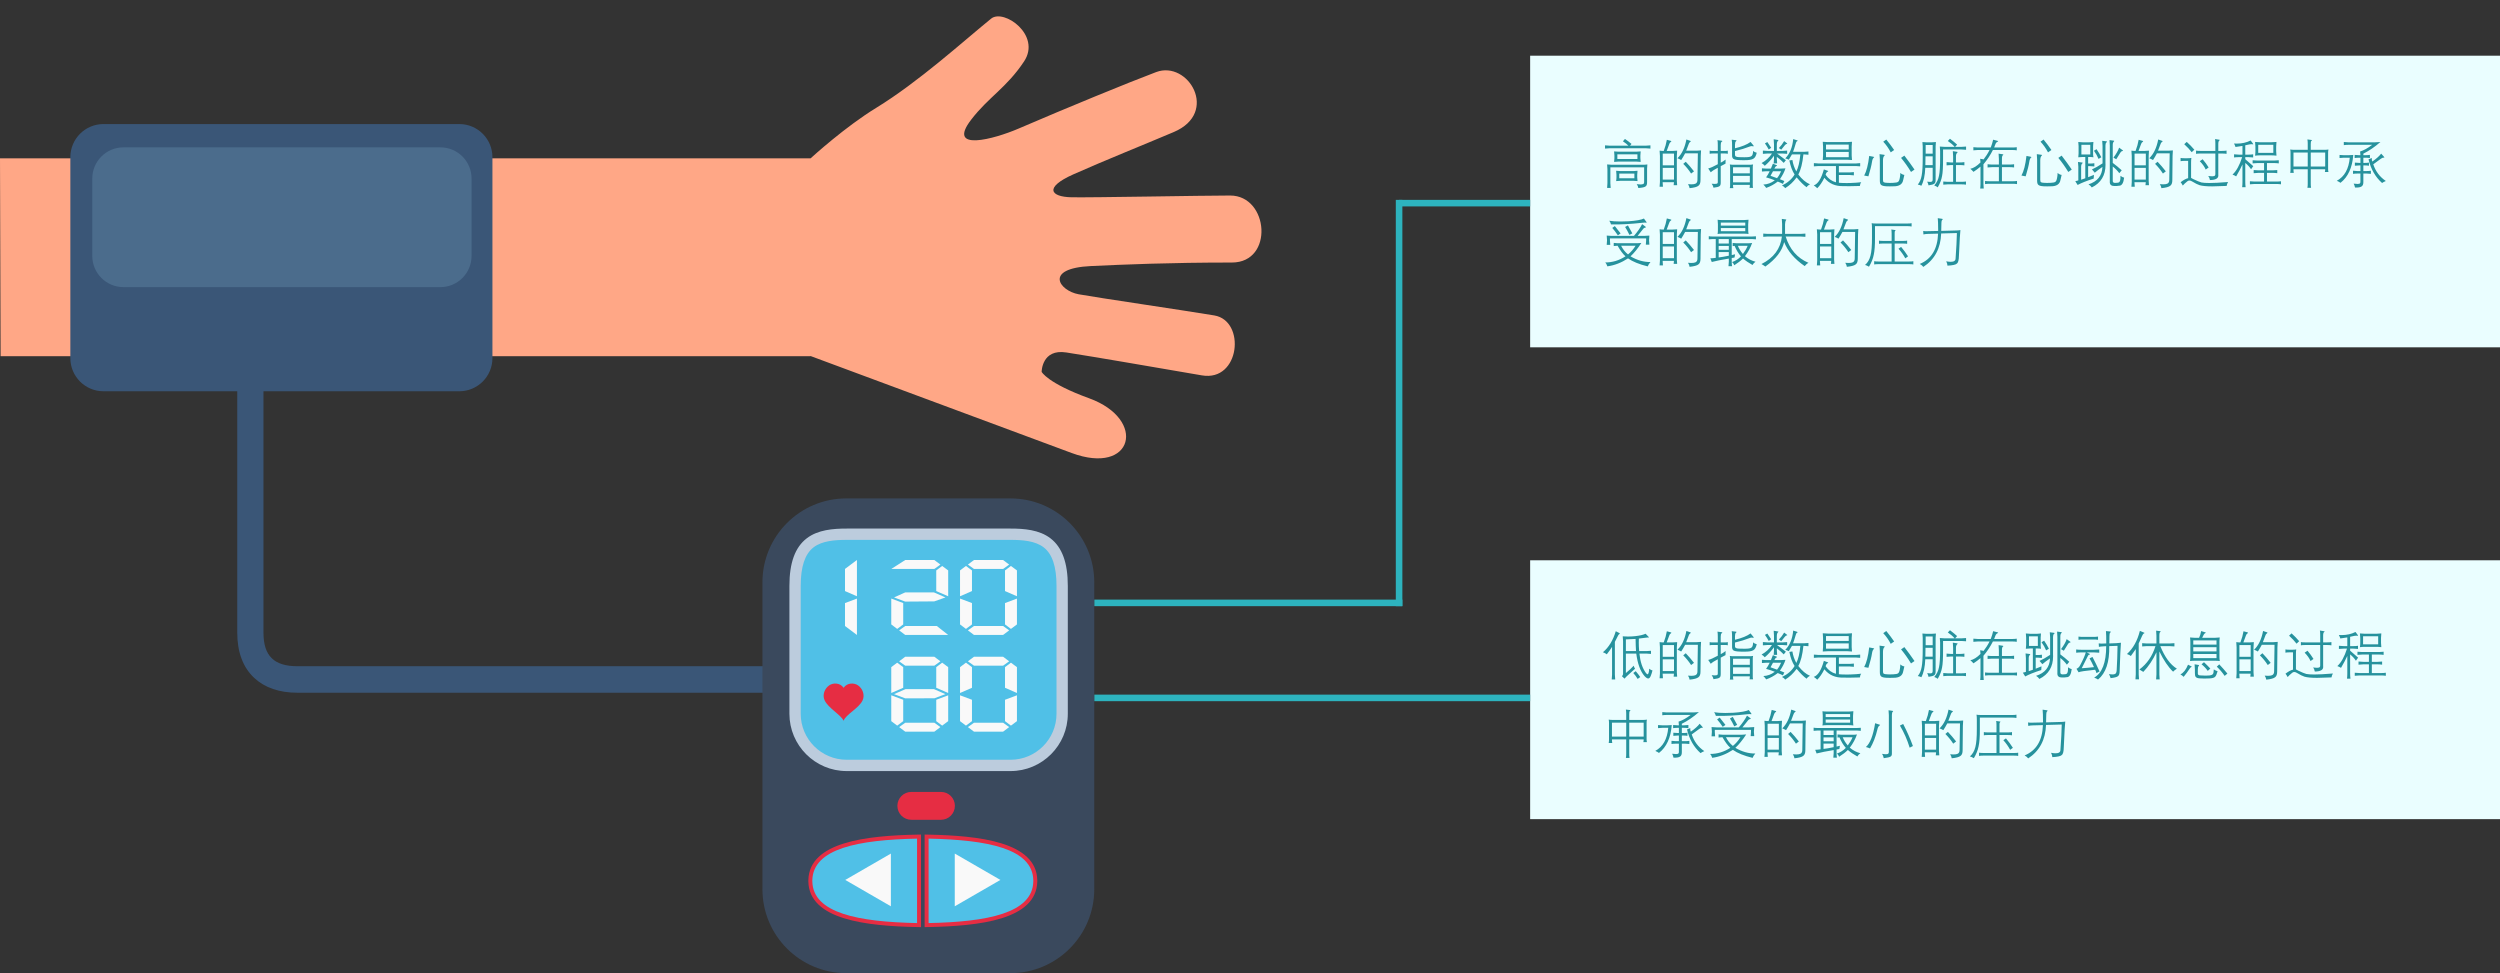 <svg xmlns="http://www.w3.org/2000/svg" width="763" height="297" viewBox="0 0 763 297" fill="none"><rect x="0" y="0" width="763" height="297" fill="#333333" stroke="none"/><g clip-path="url(#clip0)"><path d="M332.426 121.564C319.639 116.922 317.909 113.492 317.909 113.492C317.909 113.492 317.925 106.393 325.435 107.572C335.651 109.186 348.018 111.339 366.836 114.568C378.506 116.569 380.278 97.885 370.6 96.27C360.922 94.656 335.114 90.887 329.2 89.811C323.286 88.735 318.456 81.889 332.964 81.2C342.7 80.745 356.945 80.124 375.978 80.124C388.883 80.124 387.269 59.673 375.44 59.673C367.173 59.673 333.511 60.329 327.05 60.211C320.598 60.093 318.557 57.234 327.587 53.215C337.266 48.908 348.725 44.334 358.234 40.298C372.214 34.378 362.628 18.332 352.858 21.999C344.322 25.211 325.436 32.966 310.919 39.222C303.493 42.434 288.749 46.486 296.402 36.53C301.779 29.535 307.156 26.843 312.531 18.77C317.909 10.697 306.34 2.557 302.493 5.686C293.89 12.682 280.356 24.993 267.368 32.948C257.996 38.681 248.009 47.759 247.388 48.328L247.357 48.322H0L0.184 108.708H247.352V108.648C247.352 108.648 308.341 131.303 327.047 138.249C345.865 145.245 350.168 128.023 332.426 121.564Z" fill="#FFA786"></path><path d="M31.575 119.413C25.994 119.413 21.47 114.885 21.47 109.298V47.979C21.47 42.392 25.994 37.863 31.575 37.863H140.183C145.765 37.863 150.289 42.392 150.289 47.979V109.298C150.289 114.885 145.765 119.413 140.183 119.413H31.575Z" fill="#3A5677"></path><path d="M37.676 87.627C32.422 87.627 28.164 83.364 28.164 78.105V54.495C28.164 49.236 32.422 44.973 37.676 44.973H134.408C139.662 44.973 143.921 49.236 143.921 54.495V78.105C143.921 83.364 139.662 87.627 134.408 87.627H37.676Z" fill="#4B6C8C"></path><path d="M72.41 193.073V113.775H80.41V193.073C80.41 200.188 83.629 203.333 90.803 203.333H240.161C243.01 203.333 245.582 203.836 247.806 204.799C250.111 205.796 252.067 207.309 253.601 209.28C256.327 212.784 257.72 217.752 257.72 224.031V240.677H249.72V224.031C249.72 219.581 248.888 216.297 247.284 214.235C245.802 212.329 243.46 211.423 240.161 211.423H90.803C85.268 211.423 80.836 209.902 77.636 206.939C74.171 203.731 72.41 199.052 72.41 193.073Z" fill="#3A5677"></path><path d="M333.97 271.387C333.97 285.533 322.513 297 308.381 297H258.284C244.152 297 232.696 285.533 232.696 271.387V177.73C232.696 163.585 244.152 152.117 258.284 152.117H308.381C322.513 152.117 333.97 163.585 333.97 177.73V271.387Z" fill="#3A495D"></path><path d="M324.171 217.843C324.171 226.548 317.121 233.604 308.425 233.604H258.398C249.701 233.604 242.652 226.548 242.652 217.843V178.806C242.652 164.786 249.701 163.045 258.398 163.045H308.425C317.121 163.045 324.171 164.786 324.171 178.806V217.843Z" fill="#50C0E7"></path><path d="M308.425 235.329H258.398C248.765 235.329 240.928 227.484 240.928 217.842V178.805C240.928 171.774 242.657 167.029 246.215 164.298C249.634 161.672 254.292 161.318 258.398 161.318H308.425C312.53 161.318 317.188 161.672 320.608 164.298C324.166 167.029 325.895 171.774 325.895 178.805V217.842C325.896 227.484 318.058 235.329 308.425 235.329ZM258.398 164.771C254.871 164.771 250.914 165.04 248.313 167.037C245.664 169.071 244.377 172.921 244.377 178.806V217.843C244.377 225.582 250.667 231.878 258.399 231.878H308.426C316.157 231.878 322.447 225.582 322.447 217.843V178.805C322.447 172.92 321.159 169.071 318.51 167.037C315.909 165.04 311.952 164.77 308.426 164.77H258.398V164.771Z" fill="#BCCCDD"></path><path d="M247.924 268.661C247.922 268.708 247.919 268.753 247.919 268.8C247.919 268.811 247.92 268.823 247.92 268.834C247.92 268.846 247.919 268.857 247.919 268.869C247.919 268.915 247.922 268.961 247.924 269.008C248.118 278.723 261.964 281.353 279.884 281.723V255.947C261.964 256.316 248.119 258.945 247.924 268.661Z" fill="#A5C4C4"></path><path d="M281.098 282.962L279.859 282.936C264.549 282.62 246.946 280.754 246.711 269.031L246.71 269.01C246.707 268.962 246.706 268.915 246.706 268.868C246.706 268.856 246.706 268.845 246.706 268.833C246.706 268.822 246.706 268.81 246.706 268.799C246.706 268.752 246.707 268.704 246.71 268.657L246.712 268.624C246.946 256.913 264.549 255.047 279.859 254.73L281.098 254.705V282.962ZM249.133 268.873L249.137 268.971C249.217 272.97 251.999 275.826 257.642 277.717C262.423 279.319 269.31 280.223 278.671 280.478V257.19C269.31 257.444 262.423 258.349 257.642 259.951C251.999 261.841 249.218 264.699 249.138 268.685L249.134 268.795C249.134 268.806 249.134 268.816 249.134 268.827V268.833V268.84C249.134 268.851 249.134 268.862 249.133 268.873Z" fill="#E62D43"></path><path d="M315.364 268.661C315.366 268.708 315.369 268.753 315.369 268.8C315.369 268.811 315.369 268.823 315.369 268.834C315.369 268.846 315.369 268.857 315.369 268.869C315.369 268.915 315.366 268.961 315.364 269.008C315.17 278.723 301.325 281.353 283.405 281.723V255.947C301.325 256.316 315.17 258.945 315.364 268.661Z" fill="#A5C4C4"></path><path d="M282.192 282.962V254.705L283.43 254.73C298.74 255.047 316.343 256.912 316.578 268.636L316.579 268.657C316.582 268.704 316.583 268.752 316.583 268.799C316.583 268.81 316.583 268.822 316.582 268.833C316.583 268.845 316.583 268.856 316.583 268.868C316.583 268.915 316.582 268.962 316.579 269.01L316.578 269.043C316.343 280.754 298.74 282.62 283.43 282.936L282.192 282.962ZM284.619 257.189V280.478C293.979 280.223 300.866 279.318 305.647 277.716C311.29 275.826 314.071 272.969 314.151 268.981L314.156 268.868L314.155 268.833L314.156 268.796L314.151 268.696C314.071 264.697 311.289 261.84 305.647 259.949C300.866 258.349 293.978 257.444 284.619 257.189Z" fill="#E62D43"></path><path d="M247.924 268.661C247.922 268.708 247.919 268.753 247.919 268.8C247.919 268.811 247.92 268.823 247.92 268.834C247.92 268.846 247.919 268.857 247.919 268.869C247.919 268.915 247.922 268.961 247.924 269.008C248.118 278.723 261.964 281.353 279.884 281.723V255.947C261.964 256.316 248.119 258.945 247.924 268.661Z" fill="#50C0E7"></path><path d="M315.364 268.661C315.366 268.708 315.369 268.753 315.369 268.8C315.369 268.811 315.369 268.823 315.369 268.834C315.369 268.846 315.369 268.857 315.369 268.869C315.369 268.915 315.366 268.961 315.364 269.008C315.17 278.723 301.325 281.353 283.405 281.723V255.947C301.325 256.316 315.17 258.945 315.364 268.661Z" fill="#50C0E7"></path><path d="M271.894 268.554V276.6L264.932 272.577L257.97 268.554L264.932 264.531L271.894 260.508V268.554Z" fill="#F9F9F9"></path><path d="M291.395 268.554V276.6L298.357 272.577L305.318 268.554L298.357 264.531L291.395 260.508V268.554Z" fill="#F9F9F9"></path><path d="M261.538 181.985L257.895 180.397V173.634L261.538 170.904V181.985ZM261.538 193.795L257.895 191.057V184.053L261.538 182.684V193.795Z" fill="#F9F9F9"></path><path d="M287.014 172.312L285.151 173.648H272.017L276.283 170.912H285.151L287.014 172.312ZM275.66 190.574L273.824 191.942L272.016 190.574V182.684L275.66 184.052V190.574ZM288.556 182.338L285.137 183.543L276.262 183.608L272.867 182.333L276.256 180.808H285.05L288.556 182.338ZM289.387 193.788H276.281L274.416 192.388L276.281 191.052H285.912L289.387 193.788ZM289.387 181.984L285.743 180.393V174.094L287.551 172.726L289.387 174.094V181.984Z" fill="#F9F9F9"></path><path d="M296.646 180.393L293.002 181.984V174.094L294.81 172.726L296.646 174.094V180.393ZM296.646 190.574L294.81 191.942L293.002 190.574V182.684L296.646 184.052V190.574ZM307.999 172.312L306.136 173.648H297.267L295.403 172.312L297.267 170.912H306.136L307.999 172.312ZM307.999 192.388L306.136 193.788H297.267L295.403 192.388L297.267 191.052H306.136L307.999 192.388ZM310.372 181.984L306.729 180.393V174.094L308.536 172.726L310.372 174.094V181.984ZM310.372 190.574L308.536 191.942L306.729 190.574V184.052L310.372 182.684V190.574Z" fill="#F9F9F9"></path><path d="M275.66 209.912L272.016 211.503V203.613L273.824 202.245L275.66 203.613V209.912ZM275.66 220.094L273.824 221.461L272.016 220.094V212.203L275.66 213.571V220.094ZM288.541 211.85L285.167 213.118L276.263 213.127L272.863 211.851L276.354 210.327H285.05L288.541 211.85ZM287.014 201.831L285.151 203.167H276.282L274.417 201.831L276.282 200.432H285.151L287.014 201.831ZM287.014 221.907L285.151 223.307H276.282L274.417 221.907L276.282 220.571H285.151L287.014 221.907ZM289.387 211.503L285.743 209.912V203.613L287.551 202.245L289.387 203.613V211.503ZM289.387 220.094L287.551 221.461L285.743 220.094V213.571L289.387 212.203V220.094Z" fill="#F9F9F9"></path><path d="M296.646 209.912L293.002 211.503V203.613L294.81 202.245L296.646 203.613V209.912ZM296.646 220.094L294.81 221.461L293.002 220.094V212.203L296.646 213.571V220.094ZM307.999 201.831L306.136 203.167H297.267L295.403 201.831L297.267 200.432H306.136L307.999 201.831ZM307.999 221.907L306.136 223.307H297.267L295.403 221.907L297.267 220.571H306.136L307.999 221.907ZM310.372 211.503L306.729 209.912V203.613L308.536 202.245L310.372 203.613V211.503ZM310.372 220.094L308.536 221.461L306.729 220.094V213.571L310.372 212.203V220.094Z" fill="#F9F9F9"></path><path d="M291.434 245.95C291.434 248.295 289.534 250.196 287.192 250.196H278.124C275.781 250.196 273.882 248.295 273.882 245.95V245.944C273.882 243.599 275.781 241.697 278.124 241.697H287.192C289.534 241.697 291.434 243.599 291.434 245.944V245.95Z" fill="#E62D43"></path><path fill-rule="evenodd" clip-rule="evenodd" d="M261.848 209.157C260.721 208.39 258.644 208.267 257.469 209.91C256.296 208.266 254.222 208.389 253.096 209.157C251.694 210.111 250.905 212.068 251.665 213.716C252.789 216.151 256.652 218.141 257.472 219.984C258.097 218.056 262.185 216.165 263.277 213.716C264.014 212.068 263.251 210.111 261.848 209.157Z" fill="#E62D43"></path></g><rect x="467" y="171" width="296" height="79" fill="#EAFEFF"></rect><path d="M502.234 193.414L503.133 194.344C503.216 194.427 503.247 194.49 503.227 194.531C503.206 194.568 503.128 194.581 502.992 194.57C502.956 194.565 502.909 194.562 502.852 194.562C502.716 194.562 502.555 194.581 502.367 194.617C501.852 194.69 501.125 194.781 500.188 194.891C500.167 195.281 500.156 195.695 500.156 196.133C500.156 196.956 500.195 197.815 500.273 198.711H502.539C502.862 198.711 503.31 198.68 503.883 198.617V199.578C503.331 199.51 502.883 199.477 502.539 199.477H500.352C500.607 201.987 501.273 203.966 502.352 205.414C502.586 205.69 502.755 205.818 502.859 205.797C502.958 205.797 503.06 205.638 503.164 205.32C503.273 205.003 503.328 204.591 503.328 204.086C503.698 204.388 504.034 204.565 504.336 204.617C504.206 205.18 504.034 205.724 503.82 206.25C503.607 206.792 503.352 207.068 503.055 207.078C502.768 207.099 502.383 206.849 501.898 206.328C500.622 204.854 499.786 202.57 499.391 199.477H496.219V205.414C497.135 204.659 497.932 203.914 498.609 203.18C498.714 203.56 498.852 203.862 499.023 204.086C498.19 204.867 497.503 205.492 496.961 205.961C496.544 206.31 496.159 206.698 495.805 207.125L495.023 206.391C495.268 206.115 495.38 205.839 495.359 205.562V195.656C495.359 195.312 495.326 194.828 495.258 194.203C495.737 194.25 496.26 194.273 496.828 194.273C497.573 194.273 498.331 194.232 499.102 194.148C500.487 193.992 501.531 193.747 502.234 193.414ZM496.219 195.141V198.711H499.312C499.245 197.701 499.201 196.464 499.18 195C497.69 195.094 496.703 195.141 496.219 195.141ZM498.477 205.398L499.227 204.844C499.763 205.469 500.224 206.065 500.609 206.633L499.805 207.211C499.44 206.57 498.997 205.966 498.477 205.398ZM493.133 192.648L494.172 193.18C494.302 193.242 494.367 193.299 494.367 193.352C494.367 193.404 494.302 193.471 494.172 193.555C494.036 193.643 493.924 193.784 493.836 193.977C493.654 194.352 493.328 194.992 492.859 195.898V205.883C492.859 206.263 492.893 206.758 492.961 207.367H491.898C491.966 206.779 492 206.284 492 205.883V197.43C491.531 198.18 490.992 198.938 490.383 199.703C490.117 199.458 489.727 199.245 489.211 199.062C490.992 197.583 492.299 195.445 493.133 192.648ZM511.953 198.297C513.297 197.016 514.208 195.107 514.688 192.57L515.836 192.969C515.987 193.021 516.052 193.068 516.031 193.109C516.031 193.167 515.945 193.258 515.773 193.383C515.622 193.482 515.5 193.669 515.406 193.945C515.141 194.701 514.88 195.383 514.625 195.992H517.82C518.206 195.992 518.654 195.961 519.164 195.898C519.102 196.57 519.07 197.12 519.07 197.547L518.992 204.953C519.003 205.818 518.784 206.404 518.336 206.711C517.909 207.055 517.018 207.294 515.664 207.43C515.617 207.039 515.456 206.63 515.18 206.203C515.56 206.24 515.901 206.258 516.203 206.258C516.755 206.258 517.167 206.195 517.438 206.07C517.854 205.888 518.062 205.5 518.062 204.906L518.188 196.789H514.305C513.919 197.518 513.518 198.203 513.102 198.844C512.706 198.615 512.323 198.432 511.953 198.297ZM513.727 200.008L514.492 199.367C515.326 200.232 516.164 201.208 517.008 202.297L516.125 202.969C515.422 201.88 514.622 200.893 513.727 200.008ZM507.531 207H506.508C506.576 206.349 506.609 205.87 506.609 205.562V197.562C506.609 197.167 506.576 196.638 506.508 195.977C506.924 196.039 507.346 196.07 507.773 196.07C508.221 194.898 508.536 193.763 508.719 192.664L509.852 192.969C510.013 193.01 510.094 193.057 510.094 193.109C510.104 193.177 510.039 193.253 509.898 193.336C509.695 193.466 509.547 193.68 509.453 193.977C509.198 194.69 508.938 195.388 508.672 196.07H510.414C510.872 196.07 511.357 196.039 511.867 195.977C511.805 196.617 511.773 197.146 511.773 197.562V205.195C511.773 205.544 511.805 205.987 511.867 206.523H510.797C510.849 206.19 510.88 205.885 510.891 205.609H507.438C507.438 205.969 507.469 206.432 507.531 207ZM507.469 201.227V204.805H510.906V201.227H507.469ZM507.469 196.875V200.453H510.906V196.875H507.469ZM535.039 207.336H533.953C534.026 207.049 534.057 206.779 534.047 206.523V206.422H528.922V206.555C528.911 206.831 528.945 207.117 529.023 207.414H527.938C528.01 207.076 528.042 206.771 528.031 206.5V201.227C528.042 200.924 528.01 200.578 527.938 200.188C528.349 200.26 528.716 200.292 529.039 200.281H533.953C534.271 200.292 534.633 200.26 535.039 200.188C534.961 200.536 534.93 200.888 534.945 201.242V206.5C534.93 206.74 534.961 207.018 535.039 207.336ZM528.922 205.656H534.047V203.672H528.922V205.656ZM528.922 202.906H534.047V201.047H528.922V202.906ZM529.516 194.188V195.258C531.62 194.753 533.206 194.107 534.273 193.32L535.117 194.344C535.211 194.464 535.247 194.555 535.227 194.617C535.206 194.648 535.167 194.664 535.109 194.664C535.068 194.664 535.023 194.659 534.977 194.648C534.831 194.607 534.695 194.586 534.57 194.586C534.445 194.586 534.333 194.607 534.234 194.648C532.755 195.227 531.182 195.711 529.516 196.102V197.031C529.484 197.49 529.63 197.755 529.953 197.828C530.208 197.948 531.003 198.003 532.336 197.992C533.529 198.003 534.258 197.891 534.523 197.656C534.846 197.474 535.023 196.935 535.055 196.039C535.341 196.326 535.708 196.518 536.156 196.617C535.943 197.586 535.591 198.198 535.102 198.453C534.643 198.755 533.721 198.901 532.336 198.891C530.669 198.901 529.638 198.805 529.242 198.602C528.794 198.44 528.589 197.997 528.625 197.273V194.203C528.635 193.635 528.602 193.112 528.523 192.633L529.82 192.789C529.93 192.81 529.99 192.849 530 192.906C529.99 192.958 529.93 193.026 529.82 193.109C529.617 193.26 529.516 193.62 529.516 194.188ZM524.273 200.117V196.844H522.812C522.516 196.828 522.174 196.859 521.789 196.938V195.977C522.086 196.049 522.417 196.081 522.781 196.07H524.273V194.344C524.273 193.948 524.266 193.656 524.25 193.469C524.24 193.276 524.214 193.044 524.172 192.773L525.406 192.938C525.568 192.958 525.648 193 525.648 193.062C525.659 193.115 525.589 193.19 525.438 193.289C525.255 193.404 525.164 193.745 525.164 194.312V196.07H526.336C526.643 196.081 526.974 196.049 527.328 195.977V196.938C526.932 196.859 526.607 196.828 526.352 196.844H525.164V199.656C525.701 199.38 526.198 199.06 526.656 198.695L526.625 199.945C526.057 200.211 525.57 200.466 525.164 200.711V205.625C525.185 206.255 525.062 206.648 524.797 206.805C524.583 207.008 523.971 207.169 522.961 207.289C522.893 206.883 522.706 206.477 522.398 206.07C522.82 206.112 523.146 206.133 523.375 206.133C523.62 206.133 523.807 206.112 523.938 206.07C524.182 206.008 524.294 205.815 524.273 205.492V201.211C523.331 201.68 522.615 202.138 522.125 202.586L521.344 201.414C522.016 201.258 522.992 200.826 524.273 200.117ZM537.633 199.766C538.956 199.031 540.016 198.062 540.812 196.859H539.391C539.026 196.87 538.573 196.901 538.031 196.953V195.961C538.615 196.023 539.068 196.055 539.391 196.055H541.422V194.086C541.411 193.737 541.38 193.208 541.328 192.5L542.492 192.695C542.674 192.716 542.771 192.742 542.781 192.773C542.802 192.805 542.76 192.87 542.656 192.969C542.411 193.172 542.289 193.555 542.289 194.117V196.055H544.109C544.344 196.055 544.786 196.023 545.438 195.961V196.953C544.859 196.901 544.417 196.87 544.109 196.859H542.352C542.82 197.177 543.721 197.854 545.055 198.891C544.831 199.156 544.612 199.432 544.398 199.719C543.789 199.078 543.086 198.461 542.289 197.867V198.438C542.299 198.74 542.331 199.216 542.383 199.867H541.328C541.38 199.237 541.411 198.76 541.422 198.438V197.531C540.547 198.734 539.609 199.758 538.609 200.602C538.37 200.31 538.044 200.031 537.633 199.766ZM539.055 201.461H540.477C540.721 200.878 540.924 200.378 541.086 199.961L542.188 200.391C542.297 200.432 542.352 200.479 542.352 200.531C542.352 200.578 542.292 200.622 542.172 200.664C542.016 200.695 541.872 200.839 541.742 201.094L541.531 201.461H543.516C543.536 201.461 543.682 201.451 543.953 201.43C544.568 201.388 544.891 201.372 544.922 201.383C544.615 202.398 544.049 203.503 543.227 204.695C543.378 204.758 543.607 204.849 543.914 204.969C544.216 205.094 544.44 205.19 544.586 205.258C544.451 205.461 544.307 205.753 544.156 206.133C543.839 205.945 543.31 205.706 542.57 205.414C541.471 206.268 540.294 206.914 539.039 207.352C538.836 207.023 538.547 206.682 538.172 206.328C539.432 206.276 540.596 205.844 541.664 205.031C540.914 204.714 540.029 204.414 539.008 204.133C539.398 203.602 539.766 202.979 540.109 202.266H539.055C538.721 202.276 538.284 202.307 537.742 202.359V201.367C538.331 201.43 538.768 201.461 539.055 201.461ZM541.117 202.266L540.367 203.656C541.018 203.891 541.68 204.13 542.352 204.375C542.852 203.766 543.266 203.062 543.594 202.266H541.117ZM539.391 193.352C539.542 193.576 539.745 193.88 540 194.266C540.234 194.615 540.424 194.896 540.57 195.109L539.82 195.625C539.471 194.974 539.083 194.354 538.656 193.766L539.391 193.352ZM544.523 193.062L545.375 193.719C545.448 193.771 545.479 193.82 545.469 193.867C545.458 193.898 545.406 193.919 545.312 193.93C545.141 193.93 544.943 194.068 544.719 194.344C544.526 194.568 544.164 195.016 543.633 195.688C543.482 195.557 543.245 195.388 542.922 195.18C543.552 194.539 544.086 193.833 544.523 193.062ZM549.469 197.125H546.906C546.62 197.641 546.297 198.18 545.938 198.742C545.677 198.596 545.318 198.464 544.859 198.344C546.25 196.927 547.057 194.964 547.281 192.453L548.461 192.82C548.591 192.867 548.661 192.911 548.672 192.953C548.672 192.984 548.612 193.031 548.492 193.094C548.299 193.172 548.161 193.385 548.078 193.734C547.703 195.016 547.424 195.88 547.242 196.328H550.672C550.979 196.318 551.401 196.286 551.938 196.234V197.227C551.328 197.159 550.906 197.125 550.672 197.125H550.398C550.122 199.828 549.604 201.872 548.844 203.258C549.953 204.706 551.143 205.708 552.414 206.266C551.966 206.469 551.62 206.76 551.375 207.141C550.51 206.536 549.497 205.534 548.336 204.133C547.32 205.523 546.151 206.622 544.828 207.43C544.604 207.081 544.284 206.81 543.867 206.617C545.586 205.794 546.867 204.674 547.711 203.258C546.997 202.169 546.464 200.734 546.109 198.953C546.536 198.922 546.846 198.878 547.039 198.82C547.221 200.039 547.62 201.208 548.234 202.328C548.833 201.198 549.245 199.464 549.469 197.125ZM553.594 200.773V199.781C554.161 199.849 554.604 199.883 554.922 199.883H566.477C566.763 199.872 567.18 199.839 567.727 199.781V200.773C567.19 200.721 566.773 200.69 566.477 200.68H561.227V202.617H564.57C564.862 202.607 565.273 202.576 565.805 202.523V203.516C565.284 203.448 564.872 203.414 564.57 203.414H561.227V205.781C561.951 205.839 562.737 205.867 563.586 205.867C563.872 205.867 564.234 205.862 564.672 205.852C566.047 205.805 567.172 205.724 568.047 205.609C567.812 205.917 567.674 206.299 567.633 206.758C566.523 206.805 565.445 206.828 564.398 206.828C563.732 206.828 563.156 206.82 562.672 206.805C560.188 206.893 558.229 206.047 556.797 204.266C556.125 205.62 555.401 206.68 554.625 207.445C554.302 207.117 553.948 206.831 553.562 206.586C554.844 206.148 555.87 204.521 556.641 201.703L557.758 202.102C557.888 202.143 557.958 202.188 557.969 202.234C557.979 202.276 557.924 202.328 557.805 202.391C557.508 202.521 557.299 202.841 557.18 203.352C558.013 204.544 559.065 205.307 560.336 205.641V200.68H554.922C554.573 200.69 554.13 200.721 553.594 200.773ZM565.227 193.273C565.174 193.883 565.143 194.362 565.133 194.711V197.477C565.143 197.758 565.174 198.214 565.227 198.844C564.555 198.776 564.039 198.742 563.68 198.742H558C557.583 198.742 557.018 198.776 556.305 198.844C556.357 198.214 556.388 197.732 556.398 197.398V194.727C556.388 194.31 556.357 193.826 556.305 193.273C556.919 193.326 557.435 193.357 557.852 193.367H563.648C563.997 193.367 564.523 193.336 565.227 193.273ZM557.297 196.375V197.977H564.234V196.375H557.297ZM557.297 194.133V195.609H564.234V194.133H557.297ZM568.945 203.578C569.659 202.286 570.169 200.292 570.477 197.594L571.727 197.828C571.898 197.865 571.99 197.898 572 197.93C572.021 197.961 571.977 198.018 571.867 198.102C571.612 198.315 571.438 198.727 571.344 199.336C571.182 200.435 570.812 201.927 570.234 203.812C569.766 203.708 569.336 203.63 568.945 203.578ZM579.984 202.773C580.365 203.128 580.773 203.331 581.211 203.383C581.076 204.055 580.958 204.562 580.859 204.906C580.635 206.24 579.633 206.891 577.852 206.859C577.492 206.875 577.138 206.883 576.789 206.883C576.435 206.883 576.086 206.875 575.742 206.859C574.898 206.812 574.354 206.667 574.109 206.422C573.844 206.208 573.716 205.755 573.727 205.062V198.695C573.716 198.289 573.685 197.74 573.633 197.047L575.055 197.242C575.159 197.263 575.216 197.294 575.227 197.336C575.237 197.388 575.195 197.453 575.102 197.531C574.826 197.776 574.688 198.25 574.688 198.953V204.891C574.677 205.281 574.763 205.526 574.945 205.625C575.091 205.729 575.49 205.792 576.141 205.812C576.359 205.823 576.591 205.828 576.836 205.828C577.18 205.828 577.523 205.818 577.867 205.797C578.607 205.766 579.083 205.664 579.297 205.492C579.531 205.336 579.706 204.943 579.82 204.312C579.909 203.927 579.964 203.414 579.984 202.773ZM574.766 193.242L575.695 192.586C576.56 193.638 577.359 194.703 578.094 195.781L577.055 196.5C576.424 195.286 575.661 194.201 574.766 193.242ZM581.211 197.492C582.398 199.039 583.43 200.458 584.305 201.75L583.242 202.484C582.294 200.917 581.281 199.484 580.203 198.188L581.211 197.492ZM592.031 194.727C592.573 194.789 593.057 194.82 593.484 194.82H596.555C596.055 194.227 595.362 193.63 594.477 193.031L595.133 192.344C595.977 192.984 596.703 193.581 597.312 194.133L596.703 194.82H598.641C599.089 194.82 599.557 194.789 600.047 194.727V195.719C599.536 195.656 599.068 195.625 598.641 195.625H593.023V198.312C593.034 200.896 592.932 202.698 592.719 203.719C592.547 204.797 592.104 205.951 591.391 207.18C591.104 206.94 590.753 206.753 590.336 206.617C591.102 205.732 591.581 204.745 591.773 203.656C592.018 202.578 592.135 200.659 592.125 197.898V196.086C592.125 195.716 592.094 195.263 592.031 194.727ZM595.422 199.578H596.094V197.688C596.094 197.24 596.062 196.721 596 196.133L597.258 196.328C597.398 196.349 597.469 196.38 597.469 196.422C597.49 196.453 597.448 196.518 597.344 196.617C597.078 196.862 596.951 197.219 596.961 197.688V199.578H598.188C598.635 199.578 599.083 199.544 599.531 199.477V200.469C599.104 200.406 598.656 200.375 598.188 200.375H596.961V205.492H598.719C599.156 205.492 599.589 205.461 600.016 205.398V206.359C599.599 206.297 599.167 206.266 598.719 206.266H594.352C594.018 206.266 593.596 206.297 593.086 206.359V205.398C593.628 205.461 594.049 205.492 594.352 205.492H596.094V200.375H595.422C595.047 200.375 594.604 200.406 594.094 200.469V199.477C594.583 199.544 595.026 199.578 595.422 199.578ZM585.312 206.328C585.906 205.615 586.299 204.693 586.492 203.562C586.706 202.443 586.812 200.643 586.812 198.164V194.68C586.812 194.284 586.781 193.841 586.719 193.352C587.188 193.414 587.641 193.445 588.078 193.445H589.438C589.833 193.445 590.302 193.414 590.844 193.352C590.781 193.81 590.75 194.247 590.75 194.664V204.922C590.76 205.484 590.628 205.862 590.352 206.055C590.086 206.279 589.497 206.451 588.586 206.57C588.513 206.174 588.375 205.799 588.172 205.445C588.526 205.492 588.818 205.516 589.047 205.516C589.297 205.516 589.469 205.487 589.562 205.43C589.766 205.357 589.862 205.102 589.852 204.664V201.211H587.594C587.5 203.565 587.102 205.393 586.398 206.695C586.091 206.534 585.729 206.411 585.312 206.328ZM587.664 197.703C587.664 198.698 587.648 199.599 587.617 200.406H589.852V197.703H587.664ZM587.711 194.25V196.906H589.852V194.25H587.711ZM601.344 201.516C602.312 201.323 603.346 200.677 604.445 199.578C604.445 199.234 604.414 198.859 604.352 198.453L605.281 198.617C605.333 198.622 605.359 198.641 605.359 198.672C605.359 198.688 605.349 198.711 605.328 198.742C606.062 197.815 606.69 196.828 607.211 195.781H603.594C603.224 195.781 602.784 195.815 602.273 195.883V194.922C602.753 194.984 603.193 195.016 603.594 195.016H607.578C607.901 194.172 608.143 193.378 608.305 192.633L609.648 192.984C609.784 193.016 609.846 193.06 609.836 193.117C609.826 193.169 609.745 193.227 609.594 193.289C609.307 193.424 609.096 193.695 608.961 194.102C608.862 194.404 608.745 194.708 608.609 195.016H614.25C614.667 195.016 615.089 194.984 615.516 194.922V195.883C615.078 195.815 614.656 195.781 614.25 195.781H608.234C607.448 197.349 606.484 198.805 605.344 200.148V206.133C605.344 206.549 605.375 207.016 605.438 207.531H604.352C604.414 207.083 604.445 206.617 604.445 206.133V200.859C603.753 201.443 603.039 201.974 602.305 202.453C601.961 202.052 601.641 201.74 601.344 201.516ZM607.984 200.219H610.062V198.555C610.062 198.039 610.031 197.484 609.969 196.891L611.195 197.078C611.315 197.089 611.385 197.128 611.406 197.195C611.417 197.247 611.375 197.31 611.281 197.383C611.078 197.471 610.982 197.862 610.992 198.555V200.219H613.422C613.87 200.219 614.297 200.185 614.703 200.117V201.109C614.276 201.047 613.849 201.016 613.422 201.016H610.992V205.32H614.305C614.784 205.32 615.214 205.289 615.594 205.227V206.188C615.146 206.12 614.716 206.086 614.305 206.086H607.148C606.742 206.086 606.305 206.12 605.836 206.188V205.227C606.242 205.289 606.68 205.32 607.148 205.32H610.062V201.016H607.984C607.557 201.016 607.099 201.047 606.609 201.109V200.117C607.099 200.185 607.557 200.219 607.984 200.219ZM621.406 206.266C624.146 205.391 625.565 203.615 625.664 200.938C624.68 201.62 623.901 202.211 623.328 202.711L622.461 201.703C623.367 201.307 624.445 200.695 625.695 199.867V194.5C625.695 194.13 625.661 193.62 625.594 192.969L626.812 193.125C626.974 193.146 627.055 193.185 627.055 193.242C627.065 193.294 627 193.378 626.859 193.492C626.677 193.643 626.586 193.953 626.586 194.422V199.75C626.596 199.964 626.602 200.154 626.602 200.32C626.602 203.529 625.206 205.826 622.414 207.211C622.19 206.857 621.854 206.542 621.406 206.266ZM623.07 196.008L623.867 195.531C624.424 196.349 624.911 197.169 625.328 197.992L624.477 198.5C624.128 197.651 623.659 196.82 623.07 196.008ZM627.82 192.758L629.07 192.922C629.195 192.932 629.258 192.964 629.258 193.016C629.273 193.057 629.227 193.133 629.117 193.242C628.904 193.435 628.802 193.797 628.812 194.328V199.719C629.719 200.38 630.63 201.133 631.547 201.977L630.812 202.859C630.26 202.109 629.594 201.43 628.812 200.82V205.078C628.766 205.573 628.995 205.82 629.5 205.82C629.552 205.82 629.607 205.818 629.664 205.812C630.227 205.812 630.589 205.75 630.75 205.625C631.057 205.432 631.195 204.776 631.164 203.656C631.56 203.964 631.935 204.151 632.289 204.219C632.086 205.891 631.568 206.711 630.734 206.68C630.266 206.763 629.797 206.794 629.328 206.773C628.38 206.784 627.906 206.38 627.906 205.562C627.906 205.479 627.909 205.409 627.914 205.352V194.359C627.914 193.995 627.883 193.461 627.82 192.758ZM629.883 198.602C629.617 198.44 629.331 198.279 629.023 198.117C629.909 196.935 630.484 195.917 630.75 195.062L631.789 195.812C631.898 195.891 631.948 195.951 631.938 195.992C631.938 196.044 631.872 196.081 631.742 196.102C631.497 196.143 631.305 196.289 631.164 196.539C630.794 197.174 630.367 197.862 629.883 198.602ZM618.203 199.43L619.422 199.594C619.552 199.604 619.622 199.635 619.633 199.688C619.643 199.74 619.594 199.815 619.484 199.914C619.271 200.107 619.164 200.438 619.164 200.906V204.844C619.581 204.714 620.003 204.568 620.43 204.406V197.914H619.594C619.224 197.914 618.789 197.945 618.289 198.008C618.352 197.56 618.383 197.159 618.383 196.805V194.586C618.372 194.159 618.341 193.742 618.289 193.336C618.758 193.398 619.193 193.43 619.594 193.43H621.711C622.029 193.43 622.427 193.398 622.906 193.336C622.844 193.815 622.812 194.232 622.812 194.586V196.875C622.802 197.151 622.839 197.529 622.922 198.008C622.552 197.945 622.174 197.914 621.789 197.914H621.297V199.914H621.898C622.242 199.924 622.674 199.891 623.195 199.812V200.805C622.685 200.742 622.253 200.711 621.898 200.711H621.297V204.086C621.818 203.904 622.409 203.664 623.07 203.367L622.992 204.5C620.857 205.188 619.224 205.839 618.094 206.453L617.375 205.305C617.641 205.253 617.951 205.172 618.305 205.062V200.906C618.305 200.5 618.271 200.008 618.203 199.43ZM619.242 194.203V197.141H621.953V194.203H619.242ZM639.008 199.109H636.859L637.695 199.516C637.831 199.578 637.888 199.63 637.867 199.672C637.857 199.714 637.766 199.766 637.594 199.828C637.417 199.854 637.237 200.091 637.055 200.539C636.701 201.294 636.13 202.43 635.344 203.945C636.578 203.867 637.826 203.755 639.086 203.609C638.596 202.542 638.143 201.651 637.727 200.938L638.625 200.5C639.318 201.812 640.036 203.286 640.781 204.922L639.852 205.445C639.737 205.065 639.599 204.719 639.438 204.406C636.464 204.708 634.779 204.966 634.383 205.18L633.742 204.117C634.232 203.914 634.604 203.552 634.859 203.031C635.734 201.401 636.31 200.094 636.586 199.109H635.344C634.797 199.109 634.232 199.143 633.648 199.211V198.219C634.221 198.292 634.771 198.323 635.297 198.312H638.992C639.44 198.312 640.005 198.281 640.688 198.219V199.211C640.016 199.143 639.456 199.109 639.008 199.109ZM634.352 195.273V194.281C634.841 194.354 635.25 194.385 635.578 194.375H638.945C639.357 194.385 639.815 194.354 640.32 194.281V195.273C639.815 195.195 639.372 195.164 638.992 195.18H635.633C635.268 195.164 634.841 195.195 634.352 195.273ZM641.562 196.422L642.828 196.375C642.828 195.365 642.823 194.612 642.812 194.117C642.802 193.607 642.776 193.102 642.734 192.602L643.969 192.727C644.135 192.737 644.219 192.768 644.219 192.82C644.24 192.857 644.182 192.943 644.047 193.078C643.875 193.219 643.794 193.581 643.805 194.164C643.805 194.638 643.799 195.008 643.789 195.273C643.789 195.581 643.779 195.948 643.758 196.375L645.852 196.297C646.299 196.286 646.786 196.242 647.312 196.164C647.193 197.576 647.062 200.409 646.922 204.664C646.922 205.56 646.758 206.12 646.43 206.344C646.154 206.62 645.396 206.828 644.156 206.969C643.984 206.391 643.815 205.984 643.648 205.75C644.076 205.807 644.43 205.836 644.711 205.836C645.086 205.836 645.354 205.786 645.516 205.688C645.818 205.557 645.984 205.156 646.016 204.484C646.151 202.161 646.237 199.703 646.273 197.109L643.742 197.195C643.846 202.044 642.706 205.445 640.32 207.398C640.039 207.195 639.643 206.997 639.133 206.805C641.576 205.43 642.802 202.232 642.812 197.211L641.82 197.273C641.372 197.294 640.961 197.346 640.586 197.43L640.523 196.359C640.805 196.406 641.07 196.43 641.32 196.43C641.404 196.43 641.484 196.427 641.562 196.422ZM649.148 199.609C651.029 197.901 652.341 195.544 653.086 192.539L654.367 193.078C654.461 193.12 654.508 193.164 654.508 193.211C654.497 193.253 654.44 193.294 654.336 193.336C654.154 193.378 653.971 193.612 653.789 194.039C653.617 194.414 653.404 194.888 653.148 195.461C652.966 195.857 652.828 196.161 652.734 196.375V205.828C652.745 206.245 652.776 206.747 652.828 207.336H651.742C651.805 206.581 651.836 206.078 651.836 205.828V198.102C651.357 198.805 650.857 199.51 650.336 200.219C650.07 199.995 649.674 199.792 649.148 199.609ZM653.789 197.289V196.297C654.378 196.359 654.852 196.391 655.211 196.391H658.141V193.961C658.13 193.664 658.099 193.167 658.047 192.469L659.258 192.633C659.388 192.643 659.453 192.669 659.453 192.711C659.464 192.742 659.417 192.802 659.312 192.891C659.12 192.974 659.029 193.378 659.039 194.102V196.391H662.141C662.453 196.391 662.951 196.359 663.633 196.297V197.289C662.951 197.227 662.453 197.195 662.141 197.195H659.328C660.672 200.534 662.357 202.831 664.383 204.086C663.893 204.388 663.508 204.693 663.227 205C661.779 203.625 660.383 201.565 659.039 198.82V205.883C659.049 206.253 659.081 206.742 659.133 207.352H658.047C658.099 206.753 658.13 206.263 658.141 205.883V199.078C657.083 201.375 655.75 203.37 654.141 205.062C654.047 205 653.888 204.904 653.664 204.773C653.352 204.581 653.112 204.432 652.945 204.328C655.279 202.589 656.914 200.211 657.852 197.195H655.211C654.81 197.206 654.336 197.237 653.789 197.289ZM665.453 205.828C666.401 205.359 667.18 204.37 667.789 202.859L668.812 203.383C668.88 203.414 668.914 203.448 668.914 203.484C668.914 203.5 668.906 203.521 668.891 203.547C668.88 203.568 668.823 203.594 668.719 203.625C668.589 203.646 668.422 203.826 668.219 204.164C667.729 204.935 667.138 205.737 666.445 206.57C666.18 206.289 665.849 206.042 665.453 205.828ZM671.789 192.602L673.039 192.984C673.164 193.026 673.227 193.062 673.227 193.094C673.227 193.135 673.169 193.18 673.055 193.227C672.841 193.32 672.669 193.5 672.539 193.766C672.404 194.068 672.26 194.362 672.109 194.648H676.109C676.536 194.648 676.99 194.617 677.469 194.555C677.406 194.971 677.375 195.396 677.375 195.828V200.438C677.375 200.885 677.406 201.323 677.469 201.75C677.01 201.688 676.531 201.656 676.031 201.656H669.836C669.357 201.656 668.878 201.688 668.398 201.75C668.461 201.323 668.492 200.891 668.492 200.453V195.883C668.492 195.445 668.461 195.003 668.398 194.555C668.909 194.617 669.357 194.648 669.742 194.648H671.164C671.44 194.091 671.648 193.409 671.789 192.602ZM669.391 199.609V200.859H676.477V199.609H669.391ZM669.391 197.531V198.805H676.477V197.531H669.391ZM676.477 196.727V195.445H669.391V196.727H676.477ZM675.648 204.297C676.018 204.552 676.406 204.74 676.812 204.859C676.557 205.776 676.297 206.346 676.031 206.57C675.776 206.836 675.253 206.995 674.461 207.047C673.961 207.078 673.385 207.094 672.734 207.094C672.094 207.094 671.596 207.073 671.242 207.031C670.69 206.979 670.328 206.841 670.156 206.617C669.964 206.414 669.872 206.029 669.883 205.461V204.359C669.883 203.901 669.852 203.362 669.789 202.742L670.961 202.938C671.086 202.958 671.148 202.995 671.148 203.047C671.159 203.099 671.112 203.185 671.008 203.305C670.857 203.456 670.781 203.807 670.781 204.359V205.352C670.776 205.398 670.773 205.448 670.773 205.5C670.773 205.943 671.036 206.154 671.562 206.133C672.099 206.18 672.633 206.203 673.164 206.203C673.701 206.203 674.086 206.185 674.32 206.148C674.883 206.076 675.234 205.927 675.375 205.703C675.536 205.521 675.628 205.052 675.648 204.297ZM671.914 202.742L672.656 202.102C673.339 202.742 673.982 203.388 674.586 204.039L673.805 204.758C673.315 204.034 672.685 203.362 671.914 202.742ZM676.57 203.477L677.312 202.758C678.141 203.633 678.971 204.573 679.805 205.578L678.961 206.281C678.263 205.245 677.466 204.31 676.57 203.477ZM687.953 198.297C689.297 197.016 690.208 195.107 690.688 192.57L691.836 192.969C691.987 193.021 692.052 193.068 692.031 193.109C692.031 193.167 691.945 193.258 691.773 193.383C691.622 193.482 691.5 193.669 691.406 193.945C691.141 194.701 690.88 195.383 690.625 195.992H693.82C694.206 195.992 694.654 195.961 695.164 195.898C695.102 196.57 695.07 197.12 695.07 197.547L694.992 204.953C695.003 205.818 694.784 206.404 694.336 206.711C693.909 207.055 693.018 207.294 691.664 207.43C691.617 207.039 691.456 206.63 691.18 206.203C691.56 206.24 691.901 206.258 692.203 206.258C692.755 206.258 693.167 206.195 693.438 206.07C693.854 205.888 694.062 205.5 694.062 204.906L694.188 196.789H690.305C689.919 197.518 689.518 198.203 689.102 198.844C688.706 198.615 688.323 198.432 687.953 198.297ZM689.727 200.008L690.492 199.367C691.326 200.232 692.164 201.208 693.008 202.297L692.125 202.969C691.422 201.88 690.622 200.893 689.727 200.008ZM683.531 207H682.508C682.576 206.349 682.609 205.87 682.609 205.562V197.562C682.609 197.167 682.576 196.638 682.508 195.977C682.924 196.039 683.346 196.07 683.773 196.07C684.221 194.898 684.536 193.763 684.719 192.664L685.852 192.969C686.013 193.01 686.094 193.057 686.094 193.109C686.104 193.177 686.039 193.253 685.898 193.336C685.695 193.466 685.547 193.68 685.453 193.977C685.198 194.69 684.938 195.388 684.672 196.07H686.414C686.872 196.07 687.357 196.039 687.867 195.977C687.805 196.617 687.773 197.146 687.773 197.562V205.195C687.773 205.544 687.805 205.987 687.867 206.523H686.797C686.849 206.19 686.88 205.885 686.891 205.609H683.438C683.438 205.969 683.469 206.432 683.531 207ZM683.469 201.227V204.805H686.906V201.227H683.469ZM683.469 196.875V200.453H686.906V196.875H683.469ZM701.711 195.688L700.906 196.453C700.323 195.677 699.562 194.862 698.625 194.008L699.391 193.305C700.234 194.06 701.008 194.854 701.711 195.688ZM704.25 198.602C704.958 199.435 705.568 200.271 706.078 201.109L705.18 201.75C704.82 200.906 704.219 200.055 703.375 199.195L704.25 198.602ZM700.812 198.203C700.75 198.583 700.719 199.042 700.719 199.578V204.297C700.75 204.318 700.857 204.375 701.039 204.469C701.164 204.547 701.271 204.607 701.359 204.648C702.5 205.19 703.341 205.536 703.883 205.688C704.409 205.797 705.206 205.852 706.273 205.852C707.654 205.852 709.435 205.76 711.617 205.578C711.794 205.568 711.922 205.557 712 205.547C711.755 205.995 711.615 206.393 711.578 206.742C711.271 206.753 710.802 206.768 710.172 206.789C709.036 206.852 708.036 206.883 707.172 206.883C705.438 206.883 704.156 206.763 703.328 206.523C702.75 206.341 701.997 205.966 701.07 205.398C700.758 205.195 700.471 205.094 700.211 205.094C699.982 205.094 699.771 205.174 699.578 205.336C698.964 205.826 698.5 206.258 698.188 206.633C697.974 206.216 697.755 205.875 697.531 205.609C698.417 204.927 699.18 204.516 699.82 204.375V199.094H698.75C698.26 199.094 697.849 199.128 697.516 199.195V198.203C697.771 198.266 698.182 198.297 698.75 198.297H699.516C700.052 198.297 700.484 198.266 700.812 198.203ZM703.516 196.055H708.125V193.734C708.125 193.203 708.094 192.771 708.031 192.438L709.328 192.648C709.432 192.659 709.484 192.685 709.484 192.727C709.484 192.758 709.438 192.807 709.344 192.875C709.13 193.021 709.023 193.378 709.023 193.945V196.055H710.219C710.786 196.055 711.229 196.023 711.547 195.961V196.953C711.188 196.891 710.745 196.859 710.219 196.859H709.023V203.367C709.034 203.456 709.039 203.521 709.039 203.562C709.039 204.469 708.185 204.932 706.477 204.953C706.404 204.474 706.229 204.062 705.953 203.719C706.464 203.781 706.865 203.812 707.156 203.812C707.396 203.812 707.581 203.792 707.711 203.75C707.997 203.677 708.135 203.458 708.125 203.094V196.859H703.516C702.964 196.859 702.536 196.891 702.234 196.953V195.961C702.469 196.023 702.896 196.055 703.516 196.055ZM720.141 205.414H722.992V202.758H721.281C720.854 202.758 720.367 202.792 719.82 202.859V201.898C720.409 201.961 720.896 201.992 721.281 201.992H722.992V199.766H720.961C720.565 199.766 720.078 199.799 719.5 199.867V198.906C720.078 198.969 720.565 199 720.961 199H726.062C726.479 199 726.953 198.969 727.484 198.906V199.867C726.974 199.799 726.5 199.766 726.062 199.766H723.883V201.992H725.648C726.049 201.992 726.508 201.961 727.023 201.898V202.859C726.523 202.792 726.065 202.758 725.648 202.758H723.883V205.414H726.781C727.229 205.414 727.688 205.383 728.156 205.32V206.25C727.667 206.182 727.208 206.148 726.781 206.148H720.141C719.724 206.148 719.234 206.182 718.672 206.25V205.32C719.255 205.383 719.745 205.414 720.141 205.414ZM720.25 193.32C720.828 193.383 721.305 193.414 721.68 193.414H725.258C725.721 193.414 726.229 193.383 726.781 193.32C726.719 193.862 726.688 194.32 726.688 194.695V196.164C726.688 196.581 726.719 197.031 726.781 197.516C726.24 197.448 725.732 197.414 725.258 197.414H721.664C721.237 197.414 720.766 197.448 720.25 197.516C720.318 197.042 720.352 196.586 720.352 196.148V194.711C720.352 194.315 720.318 193.852 720.25 193.32ZM721.211 194.188V196.648H725.82V194.188H721.211ZM716.305 197.961H715.297C714.823 197.961 714.336 197.992 713.836 198.055V197.094C714.424 197.161 714.911 197.195 715.297 197.195H716.398V194.539C715.831 194.654 715.122 194.76 714.273 194.859C714.164 194.505 714.013 194.151 713.82 193.797C714.128 193.818 714.409 193.828 714.664 193.828C716.247 193.828 717.656 193.51 718.891 192.875L719.5 193.672C719.625 193.833 719.688 193.94 719.688 193.992C719.688 194.008 719.685 194.018 719.68 194.023C719.674 194.044 719.643 194.055 719.586 194.055C719.523 194.055 719.438 194.044 719.328 194.023C719.255 194.013 719.18 194.008 719.102 194.008C718.935 194.008 718.747 194.029 718.539 194.07C718.18 194.159 717.753 194.25 717.258 194.344V197.195H718.273C718.742 197.195 719.206 197.161 719.664 197.094V198.055C719.096 197.992 718.633 197.961 718.273 197.961H717.258V198.586C718.049 199.237 718.862 199.945 719.695 200.711L719.023 201.656C718.586 200.974 717.997 200.328 717.258 199.719V205.609C717.258 206.078 717.292 206.583 717.359 207.125H716.305C716.367 206.615 716.398 206.109 716.398 205.609V200.188C715.919 201.25 715.279 202.464 714.477 203.828C714.117 203.604 713.745 203.424 713.359 203.289C714.552 202.19 715.534 200.414 716.305 197.961ZM497.242 217.945V219.719H501.5C501.844 219.729 502.224 219.698 502.641 219.625C502.562 220 502.529 220.362 502.539 220.711V225.516C502.529 225.854 502.562 226.182 502.641 226.5H501.547C501.625 226.182 501.659 225.901 501.648 225.656H497.242V230.039C497.232 230.487 497.266 230.914 497.344 231.32H496.219C496.297 230.935 496.331 230.518 496.32 230.07V225.656H491.969C491.958 226.021 491.99 226.388 492.062 226.758H490.977C491.049 226.378 491.081 225.99 491.07 225.594V220.68C491.081 220.372 491.049 220.021 490.977 219.625C491.424 219.698 491.807 219.729 492.125 219.719H496.32V217.898C496.331 217.471 496.297 217.023 496.219 216.555L497.438 216.711C497.557 216.721 497.622 216.747 497.633 216.789C497.643 216.81 497.594 216.87 497.484 216.969C497.302 217.073 497.221 217.398 497.242 217.945ZM496.32 220.555H491.969V224.82H496.32V220.555ZM497.242 220.555V224.82H501.648V220.555H497.242ZM505.195 229.18C507.534 227.909 508.852 225.56 509.148 222.133H507.328C507.047 222.133 506.646 222.161 506.125 222.219C506.073 222.229 506.042 222.234 506.031 222.234V221.289C506.438 221.341 506.87 221.367 507.328 221.367H508.844C509.292 221.367 509.75 221.341 510.219 221.289C509.922 225.169 508.622 228.005 506.32 229.797C505.997 229.562 505.622 229.357 505.195 229.18ZM513.297 220.891V221.367H513.984C514.411 221.367 514.849 221.336 515.297 221.273V222.234C514.823 222.167 514.385 222.133 513.984 222.133H513.297V223.719H513.711C514.169 223.719 514.602 223.688 515.008 223.625V224.586C514.581 224.518 514.148 224.484 513.711 224.484H513.297V226.203H514.305C514.763 226.203 515.193 226.169 515.594 226.102V227.062C515.135 227 514.706 226.969 514.305 226.969H513.297V229.562C513.307 230.224 513.125 230.672 512.75 230.906C512.385 231.161 511.719 231.273 510.75 231.242C510.677 230.815 510.539 230.414 510.336 230.039C510.826 230.107 511.221 230.141 511.523 230.141C511.747 230.141 511.911 230.122 512.016 230.086C512.281 230.023 512.409 229.81 512.398 229.445V226.969H511.438C511.01 226.969 510.578 227 510.141 227.062V226.102C510.62 226.169 511.052 226.203 511.438 226.203H512.398V224.484H512.078C511.703 224.484 511.245 224.518 510.703 224.586V223.625C511.245 223.688 511.703 223.719 512.078 223.719H512.398V222.133H511.953C511.526 222.133 511.089 222.167 510.641 222.234V221.273C511.161 221.336 511.599 221.367 511.953 221.367H512.398C512.398 221.029 512.367 220.651 512.305 220.234C513.378 219.922 514.604 219.245 515.984 218.203H508.641C508.214 218.203 507.776 218.234 507.328 218.297V217.336C507.818 217.398 508.255 217.43 508.641 217.43H516.875C517.354 217.43 517.898 217.398 518.508 217.336C516.758 218.862 515.021 220.047 513.297 220.891ZM516.031 223.305C517.266 222.44 518.167 221.635 518.734 220.891L519.5 221.734C519.651 221.906 519.727 222.013 519.727 222.055C519.737 222.096 519.667 222.117 519.516 222.117C519.229 222.096 518.914 222.224 518.57 222.5C517.836 223.057 517.086 223.607 516.32 224.148C517.034 226.305 518.312 228.003 520.156 229.242C519.677 229.435 519.294 229.638 519.008 229.852C516.961 228.023 515.583 225.617 514.875 222.633L515.883 222.219C515.872 222.312 515.867 222.398 515.867 222.477C515.867 222.763 515.922 223.039 516.031 223.305ZM528.094 228.234C527.312 227.531 526.513 226.453 525.695 225H525.633C525.32 225.01 524.945 225.042 524.508 225.094V224.133C524.977 224.19 525.372 224.224 525.695 224.234H531.68C532.039 224.234 532.461 224.206 532.945 224.148C531.836 225.857 530.732 227.219 529.633 228.234C531.628 229.417 533.659 229.997 535.727 229.977C535.341 230.404 535.062 230.846 534.891 231.305C532.281 230.664 530.276 229.849 528.875 228.859C526.849 230.182 524.747 230.992 522.57 231.289C522.393 230.732 522.169 230.336 521.898 230.102C524.096 230.112 526.161 229.49 528.094 228.234ZM531.18 225H526.766C527.286 226.057 527.99 226.943 528.875 227.656C529.771 226.922 530.539 226.036 531.18 225ZM522.367 221.898C522.997 221.961 523.492 221.992 523.852 221.992H530.688C531.797 220.701 532.628 219.505 533.18 218.406L534.156 219.141C534.276 219.229 534.336 219.299 534.336 219.352C534.336 219.404 534.271 219.44 534.141 219.461C533.865 219.508 533.672 219.615 533.562 219.781C533.359 220.036 533.052 220.422 532.641 220.938C532.286 221.385 532.003 221.737 531.789 221.992H533.836C534.211 221.982 534.729 221.951 535.391 221.898C535.328 222.492 535.297 222.945 535.297 223.258V223.398C535.307 223.685 535.339 224.107 535.391 224.664H534.305C534.367 224.065 534.398 223.643 534.398 223.398V222.758H523.359V223.383C523.359 223.68 523.391 224.128 523.453 224.727H522.367C522.43 224.128 522.461 223.68 522.461 223.383V223.242C522.451 222.867 522.419 222.419 522.367 221.898ZM523.148 217.367C524.029 217.523 525.159 217.602 526.539 217.602C527.331 217.602 528.169 217.578 529.055 217.531C531.357 217.37 532.914 217.091 533.727 216.695L534.461 217.703C534.513 217.781 534.539 217.844 534.539 217.891C534.539 217.911 534.534 217.93 534.523 217.945C534.497 217.977 534.464 217.992 534.422 217.992C534.391 217.992 534.346 217.982 534.289 217.961C534.227 217.94 534.138 217.93 534.023 217.93C533.893 217.93 533.688 217.945 533.406 217.977C533.344 217.987 533.289 217.992 533.242 217.992C531.346 218.195 529.69 218.333 528.273 218.406C527.555 218.448 526.833 218.474 526.109 218.484C525.75 218.49 525.37 218.492 524.969 218.492C524.562 218.492 524.133 218.49 523.68 218.484C523.57 218.073 523.393 217.701 523.148 217.367ZM524.844 219C525.411 219.682 526 220.43 526.609 221.242L525.773 221.828C525.195 220.958 524.625 220.203 524.062 219.562L524.844 219ZM530.188 221.227L529.297 221.688C528.891 220.823 528.453 220.018 527.984 219.273L528.844 218.789C529.271 219.518 529.719 220.331 530.188 221.227ZM543.953 222.297C545.297 221.016 546.208 219.107 546.688 216.57L547.836 216.969C547.987 217.021 548.052 217.068 548.031 217.109C548.031 217.167 547.945 217.258 547.773 217.383C547.622 217.482 547.5 217.669 547.406 217.945C547.141 218.701 546.88 219.383 546.625 219.992H549.82C550.206 219.992 550.654 219.961 551.164 219.898C551.102 220.57 551.07 221.12 551.07 221.547L550.992 228.953C551.003 229.818 550.784 230.404 550.336 230.711C549.909 231.055 549.018 231.294 547.664 231.43C547.617 231.039 547.456 230.63 547.18 230.203C547.56 230.24 547.901 230.258 548.203 230.258C548.755 230.258 549.167 230.195 549.438 230.07C549.854 229.888 550.062 229.5 550.062 228.906L550.188 220.789H546.305C545.919 221.518 545.518 222.203 545.102 222.844C544.706 222.615 544.323 222.432 543.953 222.297ZM545.727 224.008L546.492 223.367C547.326 224.232 548.164 225.208 549.008 226.297L548.125 226.969C547.422 225.88 546.622 224.893 545.727 224.008ZM539.531 231H538.508C538.576 230.349 538.609 229.87 538.609 229.562V221.562C538.609 221.167 538.576 220.638 538.508 219.977C538.924 220.039 539.346 220.07 539.773 220.07C540.221 218.898 540.536 217.763 540.719 216.664L541.852 216.969C542.013 217.01 542.094 217.057 542.094 217.109C542.104 217.177 542.039 217.253 541.898 217.336C541.695 217.466 541.547 217.68 541.453 217.977C541.198 218.69 540.938 219.388 540.672 220.07H542.414C542.872 220.07 543.357 220.039 543.867 219.977C543.805 220.617 543.773 221.146 543.773 221.562V229.195C543.773 229.544 543.805 229.987 543.867 230.523H542.797C542.849 230.19 542.88 229.885 542.891 229.609H539.438C539.438 229.969 539.469 230.432 539.531 231ZM539.469 225.227V228.805H542.906V225.227H539.469ZM539.469 220.875V224.453H542.906V220.875H539.469ZM566.672 222.953H560.523V227.852C560.633 227.815 560.794 227.776 561.008 227.734C561.273 227.682 561.453 227.641 561.547 227.609C561.495 227.833 561.443 228.13 561.391 228.5C561.38 228.547 561.375 228.581 561.375 228.602C561.224 228.612 561.031 228.643 560.797 228.695C560.682 228.716 560.591 228.732 560.523 228.742V229.898C560.523 230.44 560.557 230.888 560.625 231.242H559.531C559.599 230.706 559.633 230.253 559.633 229.883V228.922C557.414 229.281 555.68 229.628 554.43 229.961C554.409 229.841 554.266 229.469 554 228.844C554.542 228.828 555.091 228.779 555.648 228.695V222.953H554.75C554.432 222.953 554.021 222.984 553.516 223.047V222.086C553.87 222.154 554.281 222.188 554.75 222.188H566.672C567.089 222.188 567.503 222.164 567.914 222.117V223.047C567.466 222.984 567.052 222.953 566.672 222.953ZM559.633 228.039V226.938H556.539V228.57C557.331 228.482 558.362 228.305 559.633 228.039ZM556.539 225.062V226.234H559.633V225.062H556.539ZM556.539 222.953V224.328H559.633V222.953H556.539ZM561.406 225.047C561.385 225.047 561.359 225.047 561.328 225.047C561.198 225.057 561.026 225.078 560.812 225.109V224.148C560.844 224.148 560.893 224.154 560.961 224.164C561.419 224.221 561.786 224.25 562.062 224.25H565.469C565.938 224.25 566.365 224.216 566.75 224.148C566.271 225.549 565.539 226.896 564.555 228.188C565.529 229.016 566.607 229.581 567.789 229.883C567.414 230.128 567.104 230.458 566.859 230.875C565.677 230.214 564.714 229.552 563.969 228.891C563.26 229.594 562.37 230.281 561.297 230.953C561.188 230.62 560.969 230.294 560.641 229.977C561.682 229.622 562.583 229.047 563.344 228.25C562.573 227.375 561.927 226.307 561.406 225.047ZM556.219 217.062C556.542 217.125 556.927 217.156 557.375 217.156H564.367C564.753 217.156 565.18 217.125 565.648 217.062C565.581 217.589 565.547 218.062 565.547 218.484V220.008C565.547 220.477 565.581 220.945 565.648 221.414C565.232 221.352 564.799 221.32 564.352 221.32H557.391C556.995 221.32 556.599 221.352 556.203 221.414C556.281 221.096 556.315 220.664 556.305 220.117V218.422C556.305 217.974 556.276 217.521 556.219 217.062ZM557.195 217.93V218.844H564.656V217.93H557.195ZM557.195 219.609V220.555H564.656V219.609H557.195ZM563.938 227.516C564.594 226.641 565.078 225.807 565.391 225.016H562.398C562.737 225.87 563.25 226.703 563.938 227.516ZM569.469 227.992C570.75 226.893 571.69 224.471 572.289 220.727L573.68 221.18C573.773 221.211 573.815 221.242 573.805 221.273C573.805 221.315 573.753 221.367 573.648 221.43C573.336 221.612 573.112 222.018 572.977 222.648C572.43 224.919 571.682 226.844 570.734 228.422C570.318 228.24 569.896 228.096 569.469 227.992ZM574.922 231.398C574.807 230.836 574.633 230.393 574.398 230.07C574.909 230.154 575.312 230.195 575.609 230.195C575.812 230.195 575.969 230.174 576.078 230.133C576.354 230.06 576.487 229.81 576.477 229.383V218.266C576.466 217.891 576.435 217.393 576.383 216.773L577.633 216.953C577.737 216.974 577.794 217 577.805 217.031C577.815 217.062 577.779 217.117 577.695 217.195C577.503 217.341 577.406 217.677 577.406 218.203V229.945C577.427 230.435 577.284 230.76 576.977 230.922C576.695 231.104 576.01 231.263 574.922 231.398ZM579.852 221.445L580.844 220.953C582.021 223.224 583.013 225.469 583.82 227.688L582.828 228.188C582.083 225.755 581.091 223.508 579.852 221.445ZM591.953 222.297C593.297 221.016 594.208 219.107 594.688 216.57L595.836 216.969C595.987 217.021 596.052 217.068 596.031 217.109C596.031 217.167 595.945 217.258 595.773 217.383C595.622 217.482 595.5 217.669 595.406 217.945C595.141 218.701 594.88 219.383 594.625 219.992H597.82C598.206 219.992 598.654 219.961 599.164 219.898C599.102 220.57 599.07 221.12 599.07 221.547L598.992 228.953C599.003 229.818 598.784 230.404 598.336 230.711C597.909 231.055 597.018 231.294 595.664 231.43C595.617 231.039 595.456 230.63 595.18 230.203C595.56 230.24 595.901 230.258 596.203 230.258C596.755 230.258 597.167 230.195 597.438 230.07C597.854 229.888 598.062 229.5 598.062 228.906L598.188 220.789H594.305C593.919 221.518 593.518 222.203 593.102 222.844C592.706 222.615 592.323 222.432 591.953 222.297ZM593.727 224.008L594.492 223.367C595.326 224.232 596.164 225.208 597.008 226.297L596.125 226.969C595.422 225.88 594.622 224.893 593.727 224.008ZM587.531 231H586.508C586.576 230.349 586.609 229.87 586.609 229.562V221.562C586.609 221.167 586.576 220.638 586.508 219.977C586.924 220.039 587.346 220.07 587.773 220.07C588.221 218.898 588.536 217.763 588.719 216.664L589.852 216.969C590.013 217.01 590.094 217.057 590.094 217.109C590.104 217.177 590.039 217.253 589.898 217.336C589.695 217.466 589.547 217.68 589.453 217.977C589.198 218.69 588.938 219.388 588.672 220.07H590.414C590.872 220.07 591.357 220.039 591.867 219.977C591.805 220.617 591.773 221.146 591.773 221.562V229.195C591.773 229.544 591.805 229.987 591.867 230.523H590.797C590.849 230.19 590.88 229.885 590.891 229.609H587.438C587.438 229.969 587.469 230.432 587.531 231ZM587.469 225.227V228.805H590.906V225.227H587.469ZM587.469 220.875V224.453H590.906V220.875H587.469ZM601.211 230.859C602.013 230.188 602.568 229.237 602.875 228.008C603.188 226.836 603.339 224.995 603.328 222.484V219.562C603.328 218.953 603.294 218.471 603.227 218.117C603.549 218.185 604.016 218.219 604.625 218.219H614.141C614.75 218.219 615.177 218.185 615.422 218.117V219.125C614.953 219.052 614.526 219.016 614.141 219.016H604.25V222.5C604.266 224.818 604.138 226.573 603.867 227.766C603.622 229.005 603.138 230.216 602.414 231.398C601.945 231.122 601.544 230.943 601.211 230.859ZM604 230.711V229.719C604.349 229.781 604.776 229.812 605.281 229.812H609.328V224.328H606.688C606.12 224.328 605.714 224.359 605.469 224.422V223.43C605.745 223.497 606.161 223.531 606.719 223.531H609.328V221.305C609.328 220.758 609.294 220.336 609.227 220.039L610.336 220.203C610.471 220.214 610.539 220.234 610.539 220.266C610.549 220.297 610.503 220.365 610.398 220.469C610.289 220.536 610.24 220.729 610.25 221.047V223.531H612.766C613.396 223.531 613.828 223.497 614.062 223.43V224.422C613.786 224.359 613.354 224.328 612.766 224.328H610.25V229.812H614.703C615.286 229.812 615.703 229.781 615.953 229.719V230.711C615.641 230.648 615.224 230.617 614.703 230.617H605.258C604.737 230.617 604.318 230.648 604 230.711ZM611.422 225.914L612.219 225.352C613.021 226.31 613.727 227.271 614.336 228.234L613.5 228.844C612.938 227.797 612.245 226.82 611.422 225.914ZM617.914 230.555C621.477 229.081 623.339 225.997 623.5 221.305L620.492 221.383C619.992 221.383 619.503 221.438 619.023 221.547L618.961 220.484C619.159 220.531 619.339 220.555 619.5 220.555C619.573 220.56 619.674 220.562 619.805 220.562C619.935 220.562 620.096 220.56 620.289 220.555L623.531 220.484C623.521 218.458 623.479 217.159 623.406 216.586L624.688 216.773C624.844 216.794 624.922 216.839 624.922 216.906C624.938 216.958 624.865 217.049 624.703 217.18C624.594 217.305 624.534 217.581 624.523 218.008C624.523 218.773 624.503 219.594 624.461 220.469L628.859 220.344C629.375 220.344 629.862 220.302 630.32 220.219C630.232 220.688 630.081 223.289 629.867 228.023C629.846 229.367 629.638 230.172 629.242 230.438C628.945 230.781 627.987 230.995 626.367 231.078C626.357 230.672 626.229 230.229 625.984 229.75C626.526 229.854 626.982 229.906 627.352 229.906C628.341 229.906 628.839 229.568 628.844 228.891C629.078 225.635 629.211 223.047 629.242 221.125L624.445 221.258C624.284 225.779 622.471 229.18 619.008 231.461C618.716 231.091 618.352 230.789 617.914 230.555Z" fill="#26929D"></path><rect x="467" y="17" width="296" height="89" fill="#EAFEFF"></rect><path d="M490.492 50.188C491.003 50.25 491.466 50.281 491.883 50.281H501.438C501.771 50.292 502.219 50.26 502.781 50.188C502.719 50.719 502.688 51.148 502.688 51.477V55.562C502.708 56.266 502.547 56.714 502.203 56.906C501.917 57.141 501.188 57.3 500.016 57.383C499.964 56.977 499.802 56.583 499.531 56.203C500.016 56.266 500.404 56.297 500.695 56.297C500.966 56.297 501.219 56.258 501.453 56.18C501.688 56.107 501.799 55.885 501.789 55.516V51.078H491.484V55.93C491.484 56.268 491.516 56.742 491.578 57.352H490.492C490.555 56.784 490.586 56.31 490.586 55.93V51.641C490.586 51.307 490.555 50.823 490.492 50.188ZM499.773 52.117C499.711 52.565 499.68 52.977 499.68 53.352V54.086C499.68 54.398 499.711 54.794 499.773 55.273C499.253 55.211 498.836 55.18 498.523 55.18H494.586C494.237 55.18 493.789 55.211 493.242 55.273C493.32 54.758 493.354 54.367 493.344 54.102V53.352C493.344 53.065 493.31 52.654 493.242 52.117C493.81 52.185 494.258 52.219 494.586 52.219H498.523C498.836 52.219 499.253 52.185 499.773 52.117ZM494.203 52.984V54.406H498.812V52.984H494.203ZM491.148 44.453H496.977C496.581 44.036 496.026 43.594 495.312 43.125L495.938 42.406C496.62 42.865 497.286 43.372 497.938 43.93L497.484 44.453H502.398C502.784 44.453 503.221 44.422 503.711 44.359V45.352C503.221 45.289 502.784 45.258 502.398 45.258H491.148C490.773 45.258 490.341 45.289 489.852 45.352V44.359C490.357 44.422 490.789 44.453 491.148 44.453ZM500.734 46.203C500.672 46.714 500.641 47.133 500.641 47.461V48.203C500.641 48.479 500.672 48.883 500.734 49.414C500.234 49.352 499.792 49.32 499.406 49.32H493.938C493.594 49.32 493.156 49.352 492.625 49.414C492.688 48.997 492.719 48.62 492.719 48.281V47.461C492.719 47.143 492.688 46.724 492.625 46.203C493.135 46.266 493.573 46.297 493.938 46.297H499.359C499.755 46.297 500.214 46.266 500.734 46.203ZM493.617 47.094V48.523H499.742V47.094H493.617ZM511.953 48.297C513.297 47.016 514.208 45.107 514.688 42.57L515.836 42.969C515.987 43.021 516.052 43.068 516.031 43.109C516.031 43.167 515.945 43.258 515.773 43.383C515.622 43.482 515.5 43.669 515.406 43.945C515.141 44.7 514.88 45.383 514.625 45.992H517.82C518.206 45.992 518.654 45.961 519.164 45.898C519.102 46.57 519.07 47.12 519.07 47.547L518.992 54.953C519.003 55.818 518.784 56.404 518.336 56.711C517.909 57.055 517.018 57.294 515.664 57.43C515.617 57.039 515.456 56.63 515.18 56.203C515.56 56.24 515.901 56.258 516.203 56.258C516.755 56.258 517.167 56.195 517.438 56.07C517.854 55.888 518.062 55.5 518.062 54.906L518.188 46.789H514.305C513.919 47.518 513.518 48.203 513.102 48.844C512.706 48.615 512.323 48.432 511.953 48.297ZM513.727 50.008L514.492 49.367C515.326 50.232 516.164 51.208 517.008 52.297L516.125 52.969C515.422 51.88 514.622 50.893 513.727 50.008ZM507.531 57H506.508C506.576 56.349 506.609 55.87 506.609 55.562V47.562C506.609 47.167 506.576 46.638 506.508 45.977C506.924 46.039 507.346 46.07 507.773 46.07C508.221 44.898 508.536 43.763 508.719 42.664L509.852 42.969C510.013 43.01 510.094 43.057 510.094 43.109C510.104 43.177 510.039 43.253 509.898 43.336C509.695 43.466 509.547 43.68 509.453 43.977C509.198 44.69 508.938 45.388 508.672 46.07H510.414C510.872 46.07 511.357 46.039 511.867 45.977C511.805 46.617 511.773 47.146 511.773 47.562V55.195C511.773 55.544 511.805 55.987 511.867 56.523H510.797C510.849 56.19 510.88 55.885 510.891 55.609H507.438C507.438 55.969 507.469 56.432 507.531 57ZM507.469 51.227V54.805H510.906V51.227H507.469ZM507.469 46.875V50.453H510.906V46.875H507.469ZM535.039 57.336H533.953C534.026 57.05 534.057 56.779 534.047 56.523V56.422H528.922V56.555C528.911 56.831 528.945 57.117 529.023 57.414H527.938C528.01 57.075 528.042 56.771 528.031 56.5V51.227C528.042 50.925 528.01 50.578 527.938 50.188C528.349 50.26 528.716 50.292 529.039 50.281H533.953C534.271 50.292 534.633 50.26 535.039 50.188C534.961 50.536 534.93 50.888 534.945 51.242V56.5C534.93 56.74 534.961 57.018 535.039 57.336ZM528.922 55.656H534.047V53.672H528.922V55.656ZM528.922 52.906H534.047V51.047H528.922V52.906ZM529.516 44.188V45.258C531.62 44.753 533.206 44.107 534.273 43.32L535.117 44.344C535.211 44.464 535.247 44.555 535.227 44.617C535.206 44.648 535.167 44.664 535.109 44.664C535.068 44.664 535.023 44.659 534.977 44.648C534.831 44.607 534.695 44.586 534.57 44.586C534.445 44.586 534.333 44.607 534.234 44.648C532.755 45.227 531.182 45.711 529.516 46.102V47.031C529.484 47.49 529.63 47.755 529.953 47.828C530.208 47.948 531.003 48.003 532.336 47.992C533.529 48.003 534.258 47.891 534.523 47.656C534.846 47.474 535.023 46.935 535.055 46.039C535.341 46.325 535.708 46.518 536.156 46.617C535.943 47.586 535.591 48.198 535.102 48.453C534.643 48.755 533.721 48.901 532.336 48.891C530.669 48.901 529.638 48.805 529.242 48.602C528.794 48.44 528.589 47.997 528.625 47.273V44.203C528.635 43.635 528.602 43.112 528.523 42.633L529.82 42.789C529.93 42.81 529.99 42.849 530 42.906C529.99 42.958 529.93 43.026 529.82 43.109C529.617 43.26 529.516 43.62 529.516 44.188ZM524.273 50.117V46.844H522.812C522.516 46.828 522.174 46.859 521.789 46.938V45.977C522.086 46.05 522.417 46.081 522.781 46.07H524.273V44.344C524.273 43.948 524.266 43.656 524.25 43.469C524.24 43.276 524.214 43.044 524.172 42.773L525.406 42.938C525.568 42.958 525.648 43 525.648 43.062C525.659 43.115 525.589 43.19 525.438 43.289C525.255 43.404 525.164 43.745 525.164 44.312V46.07H526.336C526.643 46.081 526.974 46.05 527.328 45.977V46.938C526.932 46.859 526.607 46.828 526.352 46.844H525.164V49.656C525.701 49.38 526.198 49.06 526.656 48.695L526.625 49.945C526.057 50.211 525.57 50.466 525.164 50.711V55.625C525.185 56.255 525.062 56.648 524.797 56.805C524.583 57.008 523.971 57.169 522.961 57.289C522.893 56.883 522.706 56.477 522.398 56.07C522.82 56.112 523.146 56.133 523.375 56.133C523.62 56.133 523.807 56.112 523.938 56.07C524.182 56.008 524.294 55.815 524.273 55.492V51.211C523.331 51.68 522.615 52.138 522.125 52.586L521.344 51.414C522.016 51.258 522.992 50.825 524.273 50.117ZM537.633 49.766C538.956 49.031 540.016 48.062 540.812 46.859H539.391C539.026 46.87 538.573 46.901 538.031 46.953V45.961C538.615 46.023 539.068 46.055 539.391 46.055H541.422V44.086C541.411 43.737 541.38 43.208 541.328 42.5L542.492 42.695C542.674 42.716 542.771 42.742 542.781 42.773C542.802 42.805 542.76 42.87 542.656 42.969C542.411 43.172 542.289 43.555 542.289 44.117V46.055H544.109C544.344 46.055 544.786 46.023 545.438 45.961V46.953C544.859 46.901 544.417 46.87 544.109 46.859H542.352C542.82 47.177 543.721 47.854 545.055 48.891C544.831 49.156 544.612 49.432 544.398 49.719C543.789 49.078 543.086 48.461 542.289 47.867V48.438C542.299 48.74 542.331 49.216 542.383 49.867H541.328C541.38 49.237 541.411 48.76 541.422 48.438V47.531C540.547 48.734 539.609 49.758 538.609 50.602C538.37 50.31 538.044 50.031 537.633 49.766ZM539.055 51.461H540.477C540.721 50.878 540.924 50.378 541.086 49.961L542.188 50.391C542.297 50.432 542.352 50.479 542.352 50.531C542.352 50.578 542.292 50.622 542.172 50.664C542.016 50.695 541.872 50.839 541.742 51.094L541.531 51.461H543.516C543.536 51.461 543.682 51.45 543.953 51.43C544.568 51.388 544.891 51.372 544.922 51.383C544.615 52.398 544.049 53.503 543.227 54.695C543.378 54.758 543.607 54.849 543.914 54.969C544.216 55.094 544.44 55.19 544.586 55.258C544.451 55.461 544.307 55.753 544.156 56.133C543.839 55.945 543.31 55.706 542.57 55.414C541.471 56.268 540.294 56.914 539.039 57.352C538.836 57.023 538.547 56.682 538.172 56.328C539.432 56.276 540.596 55.844 541.664 55.031C540.914 54.714 540.029 54.414 539.008 54.133C539.398 53.602 539.766 52.979 540.109 52.266H539.055C538.721 52.276 538.284 52.307 537.742 52.359V51.367C538.331 51.43 538.768 51.461 539.055 51.461ZM541.117 52.266L540.367 53.656C541.018 53.891 541.68 54.13 542.352 54.375C542.852 53.766 543.266 53.062 543.594 52.266H541.117ZM539.391 43.352C539.542 43.575 539.745 43.88 540 44.266C540.234 44.615 540.424 44.896 540.57 45.109L539.82 45.625C539.471 44.974 539.083 44.354 538.656 43.766L539.391 43.352ZM544.523 43.062L545.375 43.719C545.448 43.771 545.479 43.82 545.469 43.867C545.458 43.898 545.406 43.919 545.312 43.93C545.141 43.93 544.943 44.068 544.719 44.344C544.526 44.568 544.164 45.016 543.633 45.688C543.482 45.557 543.245 45.388 542.922 45.18C543.552 44.539 544.086 43.833 544.523 43.062ZM549.469 47.125H546.906C546.62 47.641 546.297 48.18 545.938 48.742C545.677 48.596 545.318 48.464 544.859 48.344C546.25 46.927 547.057 44.964 547.281 42.453L548.461 42.82C548.591 42.867 548.661 42.911 548.672 42.953C548.672 42.984 548.612 43.031 548.492 43.094C548.299 43.172 548.161 43.385 548.078 43.734C547.703 45.016 547.424 45.88 547.242 46.328H550.672C550.979 46.318 551.401 46.286 551.938 46.234V47.227C551.328 47.159 550.906 47.125 550.672 47.125H550.398C550.122 49.828 549.604 51.872 548.844 53.258C549.953 54.706 551.143 55.708 552.414 56.266C551.966 56.469 551.62 56.76 551.375 57.141C550.51 56.536 549.497 55.534 548.336 54.133C547.32 55.523 546.151 56.622 544.828 57.43C544.604 57.081 544.284 56.81 543.867 56.617C545.586 55.794 546.867 54.675 547.711 53.258C546.997 52.169 546.464 50.734 546.109 48.953C546.536 48.922 546.846 48.878 547.039 48.82C547.221 50.039 547.62 51.208 548.234 52.328C548.833 51.198 549.245 49.464 549.469 47.125ZM553.594 50.773V49.781C554.161 49.849 554.604 49.883 554.922 49.883H566.477C566.763 49.872 567.18 49.839 567.727 49.781V50.773C567.19 50.721 566.773 50.69 566.477 50.68H561.227V52.617H564.57C564.862 52.607 565.273 52.575 565.805 52.523V53.516C565.284 53.448 564.872 53.414 564.57 53.414H561.227V55.781C561.951 55.839 562.737 55.867 563.586 55.867C563.872 55.867 564.234 55.862 564.672 55.852C566.047 55.805 567.172 55.724 568.047 55.609C567.812 55.917 567.674 56.3 567.633 56.758C566.523 56.805 565.445 56.828 564.398 56.828C563.732 56.828 563.156 56.82 562.672 56.805C560.188 56.893 558.229 56.047 556.797 54.266C556.125 55.62 555.401 56.68 554.625 57.445C554.302 57.117 553.948 56.831 553.562 56.586C554.844 56.148 555.87 54.521 556.641 51.703L557.758 52.102C557.888 52.143 557.958 52.188 557.969 52.234C557.979 52.276 557.924 52.328 557.805 52.391C557.508 52.521 557.299 52.841 557.18 53.352C558.013 54.544 559.065 55.307 560.336 55.641V50.68H554.922C554.573 50.69 554.13 50.721 553.594 50.773ZM565.227 43.273C565.174 43.883 565.143 44.362 565.133 44.711V47.477C565.143 47.758 565.174 48.214 565.227 48.844C564.555 48.776 564.039 48.742 563.68 48.742H558C557.583 48.742 557.018 48.776 556.305 48.844C556.357 48.214 556.388 47.732 556.398 47.398V44.727C556.388 44.31 556.357 43.825 556.305 43.273C556.919 43.325 557.435 43.357 557.852 43.367H563.648C563.997 43.367 564.523 43.336 565.227 43.273ZM557.297 46.375V47.977H564.234V46.375H557.297ZM557.297 44.133V45.609H564.234V44.133H557.297ZM568.945 53.578C569.659 52.286 570.169 50.292 570.477 47.594L571.727 47.828C571.898 47.865 571.99 47.898 572 47.93C572.021 47.961 571.977 48.018 571.867 48.102C571.612 48.315 571.438 48.727 571.344 49.336C571.182 50.435 570.812 51.927 570.234 53.812C569.766 53.708 569.336 53.63 568.945 53.578ZM579.984 52.773C580.365 53.128 580.773 53.331 581.211 53.383C581.076 54.055 580.958 54.562 580.859 54.906C580.635 56.24 579.633 56.891 577.852 56.859C577.492 56.875 577.138 56.883 576.789 56.883C576.435 56.883 576.086 56.875 575.742 56.859C574.898 56.812 574.354 56.667 574.109 56.422C573.844 56.208 573.716 55.755 573.727 55.062V48.695C573.716 48.289 573.685 47.74 573.633 47.047L575.055 47.242C575.159 47.263 575.216 47.294 575.227 47.336C575.237 47.388 575.195 47.453 575.102 47.531C574.826 47.776 574.688 48.25 574.688 48.953V54.891C574.677 55.281 574.763 55.526 574.945 55.625C575.091 55.729 575.49 55.792 576.141 55.812C576.359 55.823 576.591 55.828 576.836 55.828C577.18 55.828 577.523 55.818 577.867 55.797C578.607 55.766 579.083 55.664 579.297 55.492C579.531 55.336 579.706 54.943 579.82 54.312C579.909 53.927 579.964 53.414 579.984 52.773ZM574.766 43.242L575.695 42.586C576.56 43.638 577.359 44.703 578.094 45.781L577.055 46.5C576.424 45.286 575.661 44.2 574.766 43.242ZM581.211 47.492C582.398 49.039 583.43 50.458 584.305 51.75L583.242 52.484C582.294 50.917 581.281 49.484 580.203 48.188L581.211 47.492ZM592.031 44.727C592.573 44.789 593.057 44.82 593.484 44.82H596.555C596.055 44.227 595.362 43.63 594.477 43.031L595.133 42.344C595.977 42.984 596.703 43.581 597.312 44.133L596.703 44.82H598.641C599.089 44.82 599.557 44.789 600.047 44.727V45.719C599.536 45.656 599.068 45.625 598.641 45.625H593.023V48.312C593.034 50.896 592.932 52.698 592.719 53.719C592.547 54.797 592.104 55.95 591.391 57.18C591.104 56.94 590.753 56.753 590.336 56.617C591.102 55.732 591.581 54.745 591.773 53.656C592.018 52.578 592.135 50.659 592.125 47.898V46.086C592.125 45.716 592.094 45.263 592.031 44.727ZM595.422 49.578H596.094V47.688C596.094 47.24 596.062 46.721 596 46.133L597.258 46.328C597.398 46.349 597.469 46.38 597.469 46.422C597.49 46.453 597.448 46.518 597.344 46.617C597.078 46.862 596.951 47.219 596.961 47.688V49.578H598.188C598.635 49.578 599.083 49.544 599.531 49.477V50.469C599.104 50.406 598.656 50.375 598.188 50.375H596.961V55.492H598.719C599.156 55.492 599.589 55.461 600.016 55.398V56.359C599.599 56.297 599.167 56.266 598.719 56.266H594.352C594.018 56.266 593.596 56.297 593.086 56.359V55.398C593.628 55.461 594.049 55.492 594.352 55.492H596.094V50.375H595.422C595.047 50.375 594.604 50.406 594.094 50.469V49.477C594.583 49.544 595.026 49.578 595.422 49.578ZM585.312 56.328C585.906 55.615 586.299 54.693 586.492 53.562C586.706 52.443 586.812 50.643 586.812 48.164V44.68C586.812 44.284 586.781 43.841 586.719 43.352C587.188 43.414 587.641 43.445 588.078 43.445H589.438C589.833 43.445 590.302 43.414 590.844 43.352C590.781 43.81 590.75 44.247 590.75 44.664V54.922C590.76 55.484 590.628 55.862 590.352 56.055C590.086 56.279 589.497 56.45 588.586 56.57C588.513 56.175 588.375 55.8 588.172 55.445C588.526 55.492 588.818 55.516 589.047 55.516C589.297 55.516 589.469 55.487 589.562 55.43C589.766 55.357 589.862 55.102 589.852 54.664V51.211H587.594C587.5 53.565 587.102 55.393 586.398 56.695C586.091 56.534 585.729 56.411 585.312 56.328ZM587.664 47.703C587.664 48.698 587.648 49.599 587.617 50.406H589.852V47.703H587.664ZM587.711 44.25V46.906H589.852V44.25H587.711ZM601.344 51.516C602.312 51.323 603.346 50.677 604.445 49.578C604.445 49.234 604.414 48.859 604.352 48.453L605.281 48.617C605.333 48.622 605.359 48.641 605.359 48.672C605.359 48.688 605.349 48.711 605.328 48.742C606.062 47.815 606.69 46.828 607.211 45.781H603.594C603.224 45.781 602.784 45.815 602.273 45.883V44.922C602.753 44.984 603.193 45.016 603.594 45.016H607.578C607.901 44.172 608.143 43.378 608.305 42.633L609.648 42.984C609.784 43.016 609.846 43.06 609.836 43.117C609.826 43.169 609.745 43.227 609.594 43.289C609.307 43.425 609.096 43.695 608.961 44.102C608.862 44.404 608.745 44.708 608.609 45.016H614.25C614.667 45.016 615.089 44.984 615.516 44.922V45.883C615.078 45.815 614.656 45.781 614.25 45.781H608.234C607.448 47.349 606.484 48.805 605.344 50.148V56.133C605.344 56.55 605.375 57.016 605.438 57.531H604.352C604.414 57.083 604.445 56.617 604.445 56.133V50.859C603.753 51.443 603.039 51.974 602.305 52.453C601.961 52.052 601.641 51.74 601.344 51.516ZM607.984 50.219H610.062V48.555C610.062 48.039 610.031 47.484 609.969 46.891L611.195 47.078C611.315 47.089 611.385 47.128 611.406 47.195C611.417 47.247 611.375 47.31 611.281 47.383C611.078 47.471 610.982 47.862 610.992 48.555V50.219H613.422C613.87 50.219 614.297 50.185 614.703 50.117V51.109C614.276 51.047 613.849 51.016 613.422 51.016H610.992V55.32H614.305C614.784 55.32 615.214 55.289 615.594 55.227V56.188C615.146 56.12 614.716 56.086 614.305 56.086H607.148C606.742 56.086 606.305 56.12 605.836 56.188V55.227C606.242 55.289 606.68 55.32 607.148 55.32H610.062V51.016H607.984C607.557 51.016 607.099 51.047 606.609 51.109V50.117C607.099 50.185 607.557 50.219 607.984 50.219ZM616.945 53.578C617.659 52.286 618.169 50.292 618.477 47.594L619.727 47.828C619.898 47.865 619.99 47.898 620 47.93C620.021 47.961 619.977 48.018 619.867 48.102C619.612 48.315 619.438 48.727 619.344 49.336C619.182 50.435 618.812 51.927 618.234 53.812C617.766 53.708 617.336 53.63 616.945 53.578ZM627.984 52.773C628.365 53.128 628.773 53.331 629.211 53.383C629.076 54.055 628.958 54.562 628.859 54.906C628.635 56.24 627.633 56.891 625.852 56.859C625.492 56.875 625.138 56.883 624.789 56.883C624.435 56.883 624.086 56.875 623.742 56.859C622.898 56.812 622.354 56.667 622.109 56.422C621.844 56.208 621.716 55.755 621.727 55.062V48.695C621.716 48.289 621.685 47.74 621.633 47.047L623.055 47.242C623.159 47.263 623.216 47.294 623.227 47.336C623.237 47.388 623.195 47.453 623.102 47.531C622.826 47.776 622.688 48.25 622.688 48.953V54.891C622.677 55.281 622.763 55.526 622.945 55.625C623.091 55.729 623.49 55.792 624.141 55.812C624.359 55.823 624.591 55.828 624.836 55.828C625.18 55.828 625.523 55.818 625.867 55.797C626.607 55.766 627.083 55.664 627.297 55.492C627.531 55.336 627.706 54.943 627.82 54.312C627.909 53.927 627.964 53.414 627.984 52.773ZM622.766 43.242L623.695 42.586C624.56 43.638 625.359 44.703 626.094 45.781L625.055 46.5C624.424 45.286 623.661 44.2 622.766 43.242ZM629.211 47.492C630.398 49.039 631.43 50.458 632.305 51.75L631.242 52.484C630.294 50.917 629.281 49.484 628.203 48.188L629.211 47.492ZM637.406 56.266C640.146 55.391 641.565 53.615 641.664 50.938C640.68 51.62 639.901 52.211 639.328 52.711L638.461 51.703C639.367 51.307 640.445 50.695 641.695 49.867V44.5C641.695 44.13 641.661 43.62 641.594 42.969L642.812 43.125C642.974 43.146 643.055 43.185 643.055 43.242C643.065 43.294 643 43.378 642.859 43.492C642.677 43.643 642.586 43.953 642.586 44.422V49.75C642.596 49.964 642.602 50.154 642.602 50.32C642.602 53.529 641.206 55.825 638.414 57.211C638.19 56.857 637.854 56.542 637.406 56.266ZM639.07 46.008L639.867 45.531C640.424 46.349 640.911 47.169 641.328 47.992L640.477 48.5C640.128 47.651 639.659 46.82 639.07 46.008ZM643.82 42.758L645.07 42.922C645.195 42.932 645.258 42.964 645.258 43.016C645.273 43.057 645.227 43.133 645.117 43.242C644.904 43.435 644.802 43.797 644.812 44.328V49.719C645.719 50.38 646.63 51.133 647.547 51.977L646.812 52.859C646.26 52.109 645.594 51.43 644.812 50.82V55.078C644.766 55.573 644.995 55.82 645.5 55.82C645.552 55.82 645.607 55.818 645.664 55.812C646.227 55.812 646.589 55.75 646.75 55.625C647.057 55.432 647.195 54.776 647.164 53.656C647.56 53.964 647.935 54.151 648.289 54.219C648.086 55.891 647.568 56.711 646.734 56.68C646.266 56.763 645.797 56.794 645.328 56.773C644.38 56.784 643.906 56.38 643.906 55.562C643.906 55.479 643.909 55.409 643.914 55.352V44.359C643.914 43.995 643.883 43.461 643.82 42.758ZM645.883 48.602C645.617 48.44 645.331 48.279 645.023 48.117C645.909 46.935 646.484 45.917 646.75 45.062L647.789 45.812C647.898 45.891 647.948 45.95 647.938 45.992C647.938 46.044 647.872 46.081 647.742 46.102C647.497 46.143 647.305 46.289 647.164 46.539C646.794 47.175 646.367 47.862 645.883 48.602ZM634.203 49.43L635.422 49.594C635.552 49.604 635.622 49.635 635.633 49.688C635.643 49.74 635.594 49.815 635.484 49.914C635.271 50.107 635.164 50.438 635.164 50.906V54.844C635.581 54.714 636.003 54.568 636.43 54.406V47.914H635.594C635.224 47.914 634.789 47.945 634.289 48.008C634.352 47.56 634.383 47.159 634.383 46.805V44.586C634.372 44.159 634.341 43.742 634.289 43.336C634.758 43.398 635.193 43.43 635.594 43.43H637.711C638.029 43.43 638.427 43.398 638.906 43.336C638.844 43.815 638.812 44.232 638.812 44.586V46.875C638.802 47.151 638.839 47.529 638.922 48.008C638.552 47.945 638.174 47.914 637.789 47.914H637.297V49.914H637.898C638.242 49.925 638.674 49.891 639.195 49.812V50.805C638.685 50.742 638.253 50.711 637.898 50.711H637.297V54.086C637.818 53.904 638.409 53.664 639.07 53.367L638.992 54.5C636.857 55.188 635.224 55.839 634.094 56.453L633.375 55.305C633.641 55.253 633.951 55.172 634.305 55.062V50.906C634.305 50.5 634.271 50.008 634.203 49.43ZM635.242 44.203V47.141H637.953V44.203H635.242ZM655.953 48.297C657.297 47.016 658.208 45.107 658.688 42.57L659.836 42.969C659.987 43.021 660.052 43.068 660.031 43.109C660.031 43.167 659.945 43.258 659.773 43.383C659.622 43.482 659.5 43.669 659.406 43.945C659.141 44.7 658.88 45.383 658.625 45.992H661.82C662.206 45.992 662.654 45.961 663.164 45.898C663.102 46.57 663.07 47.12 663.07 47.547L662.992 54.953C663.003 55.818 662.784 56.404 662.336 56.711C661.909 57.055 661.018 57.294 659.664 57.43C659.617 57.039 659.456 56.63 659.18 56.203C659.56 56.24 659.901 56.258 660.203 56.258C660.755 56.258 661.167 56.195 661.438 56.07C661.854 55.888 662.062 55.5 662.062 54.906L662.188 46.789H658.305C657.919 47.518 657.518 48.203 657.102 48.844C656.706 48.615 656.323 48.432 655.953 48.297ZM657.727 50.008L658.492 49.367C659.326 50.232 660.164 51.208 661.008 52.297L660.125 52.969C659.422 51.88 658.622 50.893 657.727 50.008ZM651.531 57H650.508C650.576 56.349 650.609 55.87 650.609 55.562V47.562C650.609 47.167 650.576 46.638 650.508 45.977C650.924 46.039 651.346 46.07 651.773 46.07C652.221 44.898 652.536 43.763 652.719 42.664L653.852 42.969C654.013 43.01 654.094 43.057 654.094 43.109C654.104 43.177 654.039 43.253 653.898 43.336C653.695 43.466 653.547 43.68 653.453 43.977C653.198 44.69 652.938 45.388 652.672 46.07H654.414C654.872 46.07 655.357 46.039 655.867 45.977C655.805 46.617 655.773 47.146 655.773 47.562V55.195C655.773 55.544 655.805 55.987 655.867 56.523H654.797C654.849 56.19 654.88 55.885 654.891 55.609H651.438C651.438 55.969 651.469 56.432 651.531 57ZM651.469 51.227V54.805H654.906V51.227H651.469ZM651.469 46.875V50.453H654.906V46.875H651.469ZM669.711 45.688L668.906 46.453C668.323 45.677 667.562 44.862 666.625 44.008L667.391 43.305C668.234 44.06 669.008 44.854 669.711 45.688ZM672.25 48.602C672.958 49.435 673.568 50.271 674.078 51.109L673.18 51.75C672.82 50.906 672.219 50.055 671.375 49.195L672.25 48.602ZM668.812 48.203C668.75 48.583 668.719 49.042 668.719 49.578V54.297C668.75 54.318 668.857 54.375 669.039 54.469C669.164 54.547 669.271 54.607 669.359 54.648C670.5 55.19 671.341 55.536 671.883 55.688C672.409 55.797 673.206 55.852 674.273 55.852C675.654 55.852 677.435 55.76 679.617 55.578C679.794 55.568 679.922 55.557 680 55.547C679.755 55.995 679.615 56.393 679.578 56.742C679.271 56.753 678.802 56.768 678.172 56.789C677.036 56.852 676.036 56.883 675.172 56.883C673.438 56.883 672.156 56.763 671.328 56.523C670.75 56.341 669.997 55.966 669.07 55.398C668.758 55.195 668.471 55.094 668.211 55.094C667.982 55.094 667.771 55.175 667.578 55.336C666.964 55.825 666.5 56.258 666.188 56.633C665.974 56.216 665.755 55.875 665.531 55.609C666.417 54.927 667.18 54.516 667.82 54.375V49.094H666.75C666.26 49.094 665.849 49.128 665.516 49.195V48.203C665.771 48.266 666.182 48.297 666.75 48.297H667.516C668.052 48.297 668.484 48.266 668.812 48.203ZM671.516 46.055H676.125V43.734C676.125 43.203 676.094 42.771 676.031 42.438L677.328 42.648C677.432 42.659 677.484 42.685 677.484 42.727C677.484 42.758 677.438 42.807 677.344 42.875C677.13 43.021 677.023 43.378 677.023 43.945V46.055H678.219C678.786 46.055 679.229 46.023 679.547 45.961V46.953C679.188 46.891 678.745 46.859 678.219 46.859H677.023V53.367C677.034 53.456 677.039 53.521 677.039 53.562C677.039 54.469 676.185 54.932 674.477 54.953C674.404 54.474 674.229 54.062 673.953 53.719C674.464 53.781 674.865 53.812 675.156 53.812C675.396 53.812 675.581 53.792 675.711 53.75C675.997 53.677 676.135 53.458 676.125 53.094V46.859H671.516C670.964 46.859 670.536 46.891 670.234 46.953V45.961C670.469 46.023 670.896 46.055 671.516 46.055ZM688.141 55.414H690.992V52.758H689.281C688.854 52.758 688.367 52.792 687.82 52.859V51.898C688.409 51.961 688.896 51.992 689.281 51.992H690.992V49.766H688.961C688.565 49.766 688.078 49.8 687.5 49.867V48.906C688.078 48.969 688.565 49 688.961 49H694.062C694.479 49 694.953 48.969 695.484 48.906V49.867C694.974 49.8 694.5 49.766 694.062 49.766H691.883V51.992H693.648C694.049 51.992 694.508 51.961 695.023 51.898V52.859C694.523 52.792 694.065 52.758 693.648 52.758H691.883V55.414H694.781C695.229 55.414 695.688 55.383 696.156 55.32V56.25C695.667 56.182 695.208 56.148 694.781 56.148H688.141C687.724 56.148 687.234 56.182 686.672 56.25V55.32C687.255 55.383 687.745 55.414 688.141 55.414ZM688.25 43.32C688.828 43.383 689.305 43.414 689.68 43.414H693.258C693.721 43.414 694.229 43.383 694.781 43.32C694.719 43.862 694.688 44.32 694.688 44.695V46.164C694.688 46.581 694.719 47.031 694.781 47.516C694.24 47.448 693.732 47.414 693.258 47.414H689.664C689.237 47.414 688.766 47.448 688.25 47.516C688.318 47.042 688.352 46.586 688.352 46.148V44.711C688.352 44.315 688.318 43.852 688.25 43.32ZM689.211 44.188V46.648H693.82V44.188H689.211ZM684.305 47.961H683.297C682.823 47.961 682.336 47.992 681.836 48.055V47.094C682.424 47.161 682.911 47.195 683.297 47.195H684.398V44.539C683.831 44.654 683.122 44.76 682.273 44.859C682.164 44.505 682.013 44.151 681.82 43.797C682.128 43.818 682.409 43.828 682.664 43.828C684.247 43.828 685.656 43.51 686.891 42.875L687.5 43.672C687.625 43.833 687.688 43.94 687.688 43.992C687.688 44.008 687.685 44.018 687.68 44.023C687.674 44.044 687.643 44.055 687.586 44.055C687.523 44.055 687.438 44.044 687.328 44.023C687.255 44.013 687.18 44.008 687.102 44.008C686.935 44.008 686.747 44.029 686.539 44.07C686.18 44.159 685.753 44.25 685.258 44.344V47.195H686.273C686.742 47.195 687.206 47.161 687.664 47.094V48.055C687.096 47.992 686.633 47.961 686.273 47.961H685.258V48.586C686.049 49.237 686.862 49.945 687.695 50.711L687.023 51.656C686.586 50.974 685.997 50.328 685.258 49.719V55.609C685.258 56.078 685.292 56.583 685.359 57.125H684.305C684.367 56.615 684.398 56.109 684.398 55.609V50.188C683.919 51.25 683.279 52.464 682.477 53.828C682.117 53.604 681.745 53.425 681.359 53.289C682.552 52.19 683.534 50.414 684.305 47.961ZM705.242 43.945V45.719H709.5C709.844 45.729 710.224 45.698 710.641 45.625C710.562 46 710.529 46.362 710.539 46.711V51.516C710.529 51.854 710.562 52.182 710.641 52.5H709.547C709.625 52.182 709.659 51.901 709.648 51.656H705.242V56.039C705.232 56.487 705.266 56.914 705.344 57.32H704.219C704.297 56.935 704.331 56.518 704.32 56.07V51.656H699.969C699.958 52.021 699.99 52.388 700.062 52.758H698.977C699.049 52.378 699.081 51.99 699.07 51.594V46.68C699.081 46.372 699.049 46.021 698.977 45.625C699.424 45.698 699.807 45.729 700.125 45.719H704.32V43.898C704.331 43.471 704.297 43.023 704.219 42.555L705.438 42.711C705.557 42.721 705.622 42.747 705.633 42.789C705.643 42.81 705.594 42.87 705.484 42.969C705.302 43.073 705.221 43.398 705.242 43.945ZM704.32 46.555H699.969V50.82H704.32V46.555ZM705.242 46.555V50.82H709.648V46.555H705.242ZM713.195 55.18C715.534 53.909 716.852 51.56 717.148 48.133H715.328C715.047 48.133 714.646 48.161 714.125 48.219C714.073 48.229 714.042 48.234 714.031 48.234V47.289C714.438 47.341 714.87 47.367 715.328 47.367H716.844C717.292 47.367 717.75 47.341 718.219 47.289C717.922 51.169 716.622 54.005 714.32 55.797C713.997 55.562 713.622 55.357 713.195 55.18ZM721.297 46.891V47.367H721.984C722.411 47.367 722.849 47.336 723.297 47.273V48.234C722.823 48.167 722.385 48.133 721.984 48.133H721.297V49.719H721.711C722.169 49.719 722.602 49.688 723.008 49.625V50.586C722.581 50.518 722.148 50.484 721.711 50.484H721.297V52.203H722.305C722.763 52.203 723.193 52.169 723.594 52.102V53.062C723.135 53 722.706 52.969 722.305 52.969H721.297V55.562C721.307 56.224 721.125 56.672 720.75 56.906C720.385 57.161 719.719 57.273 718.75 57.242C718.677 56.815 718.539 56.414 718.336 56.039C718.826 56.107 719.221 56.141 719.523 56.141C719.747 56.141 719.911 56.122 720.016 56.086C720.281 56.023 720.409 55.81 720.398 55.445V52.969H719.438C719.01 52.969 718.578 53 718.141 53.062V52.102C718.62 52.169 719.052 52.203 719.438 52.203H720.398V50.484H720.078C719.703 50.484 719.245 50.518 718.703 50.586V49.625C719.245 49.688 719.703 49.719 720.078 49.719H720.398V48.133H719.953C719.526 48.133 719.089 48.167 718.641 48.234V47.273C719.161 47.336 719.599 47.367 719.953 47.367H720.398C720.398 47.029 720.367 46.651 720.305 46.234C721.378 45.922 722.604 45.245 723.984 44.203H716.641C716.214 44.203 715.776 44.234 715.328 44.297V43.336C715.818 43.398 716.255 43.43 716.641 43.43H724.875C725.354 43.43 725.898 43.398 726.508 43.336C724.758 44.862 723.021 46.047 721.297 46.891ZM724.031 49.305C725.266 48.44 726.167 47.635 726.734 46.891L727.5 47.734C727.651 47.906 727.727 48.013 727.727 48.055C727.737 48.096 727.667 48.117 727.516 48.117C727.229 48.096 726.914 48.224 726.57 48.5C725.836 49.057 725.086 49.607 724.32 50.148C725.034 52.305 726.312 54.003 728.156 55.242C727.677 55.435 727.294 55.638 727.008 55.852C724.961 54.023 723.583 51.617 722.875 48.633L723.883 48.219C723.872 48.312 723.867 48.398 723.867 48.477C723.867 48.763 723.922 49.039 724.031 49.305ZM496.094 78.234C495.312 77.531 494.513 76.453 493.695 75H493.633C493.32 75.01 492.945 75.042 492.508 75.094V74.133C492.977 74.19 493.372 74.224 493.695 74.234H499.68C500.039 74.234 500.461 74.206 500.945 74.148C499.836 75.857 498.732 77.219 497.633 78.234C499.628 79.417 501.659 79.997 503.727 79.977C503.341 80.404 503.062 80.846 502.891 81.305C500.281 80.664 498.276 79.849 496.875 78.859C494.849 80.182 492.747 80.992 490.57 81.289C490.393 80.732 490.169 80.336 489.898 80.102C492.096 80.112 494.161 79.49 496.094 78.234ZM499.18 75H494.766C495.286 76.057 495.99 76.943 496.875 77.656C497.771 76.922 498.539 76.037 499.18 75ZM490.367 71.898C490.997 71.961 491.492 71.992 491.852 71.992H498.688C499.797 70.701 500.628 69.505 501.18 68.406L502.156 69.141C502.276 69.229 502.336 69.299 502.336 69.352C502.336 69.404 502.271 69.44 502.141 69.461C501.865 69.508 501.672 69.615 501.562 69.781C501.359 70.037 501.052 70.422 500.641 70.938C500.286 71.385 500.003 71.737 499.789 71.992H501.836C502.211 71.982 502.729 71.951 503.391 71.898C503.328 72.492 503.297 72.945 503.297 73.258V73.398C503.307 73.685 503.339 74.107 503.391 74.664H502.305C502.367 74.065 502.398 73.643 502.398 73.398V72.758H491.359V73.383C491.359 73.68 491.391 74.128 491.453 74.727H490.367C490.43 74.128 490.461 73.68 490.461 73.383V73.242C490.451 72.867 490.419 72.419 490.367 71.898ZM491.148 67.367C492.029 67.523 493.159 67.602 494.539 67.602C495.331 67.602 496.169 67.578 497.055 67.531C499.357 67.37 500.914 67.091 501.727 66.695L502.461 67.703C502.513 67.781 502.539 67.844 502.539 67.891C502.539 67.912 502.534 67.93 502.523 67.945C502.497 67.977 502.464 67.992 502.422 67.992C502.391 67.992 502.346 67.982 502.289 67.961C502.227 67.94 502.138 67.93 502.023 67.93C501.893 67.93 501.688 67.945 501.406 67.977C501.344 67.987 501.289 67.992 501.242 67.992C499.346 68.195 497.69 68.333 496.273 68.406C495.555 68.448 494.833 68.474 494.109 68.484C493.75 68.49 493.37 68.492 492.969 68.492C492.562 68.492 492.133 68.49 491.68 68.484C491.57 68.073 491.393 67.701 491.148 67.367ZM492.844 69C493.411 69.682 494 70.43 494.609 71.242L493.773 71.828C493.195 70.958 492.625 70.203 492.062 69.562L492.844 69ZM498.188 71.227L497.297 71.688C496.891 70.823 496.453 70.018 495.984 69.273L496.844 68.789C497.271 69.518 497.719 70.331 498.188 71.227ZM511.953 72.297C513.297 71.016 514.208 69.107 514.688 66.57L515.836 66.969C515.987 67.021 516.052 67.068 516.031 67.109C516.031 67.167 515.945 67.258 515.773 67.383C515.622 67.482 515.5 67.669 515.406 67.945C515.141 68.701 514.88 69.383 514.625 69.992H517.82C518.206 69.992 518.654 69.961 519.164 69.898C519.102 70.57 519.07 71.12 519.07 71.547L518.992 78.953C519.003 79.818 518.784 80.404 518.336 80.711C517.909 81.055 517.018 81.294 515.664 81.43C515.617 81.039 515.456 80.63 515.18 80.203C515.56 80.24 515.901 80.258 516.203 80.258C516.755 80.258 517.167 80.195 517.438 80.07C517.854 79.888 518.062 79.5 518.062 78.906L518.188 70.789H514.305C513.919 71.518 513.518 72.203 513.102 72.844C512.706 72.615 512.323 72.432 511.953 72.297ZM513.727 74.008L514.492 73.367C515.326 74.232 516.164 75.208 517.008 76.297L516.125 76.969C515.422 75.88 514.622 74.893 513.727 74.008ZM507.531 81H506.508C506.576 80.349 506.609 79.87 506.609 79.562V71.562C506.609 71.167 506.576 70.638 506.508 69.977C506.924 70.039 507.346 70.07 507.773 70.07C508.221 68.898 508.536 67.763 508.719 66.664L509.852 66.969C510.013 67.01 510.094 67.057 510.094 67.109C510.104 67.177 510.039 67.253 509.898 67.336C509.695 67.466 509.547 67.68 509.453 67.977C509.198 68.69 508.938 69.388 508.672 70.07H510.414C510.872 70.07 511.357 70.039 511.867 69.977C511.805 70.617 511.773 71.146 511.773 71.562V79.195C511.773 79.544 511.805 79.987 511.867 80.523H510.797C510.849 80.19 510.88 79.885 510.891 79.609H507.438C507.438 79.969 507.469 80.432 507.531 81ZM507.469 75.227V78.805H510.906V75.227H507.469ZM507.469 70.875V74.453H510.906V70.875H507.469ZM534.672 72.953H528.523V77.852C528.633 77.815 528.794 77.776 529.008 77.734C529.273 77.682 529.453 77.641 529.547 77.609C529.495 77.833 529.443 78.13 529.391 78.5C529.38 78.547 529.375 78.581 529.375 78.602C529.224 78.612 529.031 78.643 528.797 78.695C528.682 78.716 528.591 78.732 528.523 78.742V79.898C528.523 80.44 528.557 80.888 528.625 81.242H527.531C527.599 80.706 527.633 80.253 527.633 79.883V78.922C525.414 79.281 523.68 79.628 522.43 79.961C522.409 79.841 522.266 79.469 522 78.844C522.542 78.828 523.091 78.779 523.648 78.695V72.953H522.75C522.432 72.953 522.021 72.984 521.516 73.047V72.086C521.87 72.154 522.281 72.188 522.75 72.188H534.672C535.089 72.188 535.503 72.164 535.914 72.117V73.047C535.466 72.984 535.052 72.953 534.672 72.953ZM527.633 78.039V76.938H524.539V78.57C525.331 78.482 526.362 78.305 527.633 78.039ZM524.539 75.062V76.234H527.633V75.062H524.539ZM524.539 72.953V74.328H527.633V72.953H524.539ZM529.406 75.047C529.385 75.047 529.359 75.047 529.328 75.047C529.198 75.057 529.026 75.078 528.812 75.109V74.148C528.844 74.148 528.893 74.154 528.961 74.164C529.419 74.221 529.786 74.25 530.062 74.25H533.469C533.938 74.25 534.365 74.216 534.75 74.148C534.271 75.549 533.539 76.896 532.555 78.188C533.529 79.016 534.607 79.581 535.789 79.883C535.414 80.128 535.104 80.458 534.859 80.875C533.677 80.213 532.714 79.552 531.969 78.891C531.26 79.594 530.37 80.281 529.297 80.953C529.188 80.62 528.969 80.294 528.641 79.977C529.682 79.622 530.583 79.047 531.344 78.25C530.573 77.375 529.927 76.307 529.406 75.047ZM524.219 67.062C524.542 67.125 524.927 67.156 525.375 67.156H532.367C532.753 67.156 533.18 67.125 533.648 67.062C533.581 67.588 533.547 68.062 533.547 68.484V70.008C533.547 70.477 533.581 70.945 533.648 71.414C533.232 71.352 532.799 71.32 532.352 71.32H525.391C524.995 71.32 524.599 71.352 524.203 71.414C524.281 71.096 524.315 70.664 524.305 70.117V68.422C524.305 67.974 524.276 67.521 524.219 67.062ZM525.195 67.93V68.844H532.656V67.93H525.195ZM525.195 69.609V70.555H532.656V69.609H525.195ZM531.938 77.516C532.594 76.641 533.078 75.807 533.391 75.016H530.398C530.737 75.87 531.25 76.703 531.938 77.516ZM537.594 80.586C541.328 78.716 543.409 75.917 543.836 72.188H539.438C539.083 72.198 538.651 72.229 538.141 72.281V71.289C538.698 71.341 539.13 71.372 539.438 71.383H543.898V68.312C543.898 67.969 543.867 67.466 543.805 66.805L545.008 66.969C545.133 66.99 545.195 67.016 545.195 67.047C545.206 67.078 545.164 67.143 545.07 67.242C544.909 67.466 544.818 67.865 544.797 68.438V71.383H549.547C549.87 71.383 550.357 71.352 551.008 71.289V72.281C550.398 72.229 549.911 72.198 549.547 72.188H544.992C546.195 76.078 548.516 78.755 551.953 80.219C551.568 80.396 551.182 80.727 550.797 81.211C547.703 79.086 545.612 76.643 544.523 73.883C543.904 76.581 541.99 79.07 538.781 81.352C538.443 81.096 538.047 80.841 537.594 80.586ZM559.953 72.297C561.297 71.016 562.208 69.107 562.688 66.57L563.836 66.969C563.987 67.021 564.052 67.068 564.031 67.109C564.031 67.167 563.945 67.258 563.773 67.383C563.622 67.482 563.5 67.669 563.406 67.945C563.141 68.701 562.88 69.383 562.625 69.992H565.82C566.206 69.992 566.654 69.961 567.164 69.898C567.102 70.57 567.07 71.12 567.07 71.547L566.992 78.953C567.003 79.818 566.784 80.404 566.336 80.711C565.909 81.055 565.018 81.294 563.664 81.43C563.617 81.039 563.456 80.63 563.18 80.203C563.56 80.24 563.901 80.258 564.203 80.258C564.755 80.258 565.167 80.195 565.438 80.07C565.854 79.888 566.062 79.5 566.062 78.906L566.188 70.789H562.305C561.919 71.518 561.518 72.203 561.102 72.844C560.706 72.615 560.323 72.432 559.953 72.297ZM561.727 74.008L562.492 73.367C563.326 74.232 564.164 75.208 565.008 76.297L564.125 76.969C563.422 75.88 562.622 74.893 561.727 74.008ZM555.531 81H554.508C554.576 80.349 554.609 79.87 554.609 79.562V71.562C554.609 71.167 554.576 70.638 554.508 69.977C554.924 70.039 555.346 70.07 555.773 70.07C556.221 68.898 556.536 67.763 556.719 66.664L557.852 66.969C558.013 67.01 558.094 67.057 558.094 67.109C558.104 67.177 558.039 67.253 557.898 67.336C557.695 67.466 557.547 67.68 557.453 67.977C557.198 68.69 556.938 69.388 556.672 70.07H558.414C558.872 70.07 559.357 70.039 559.867 69.977C559.805 70.617 559.773 71.146 559.773 71.562V79.195C559.773 79.544 559.805 79.987 559.867 80.523H558.797C558.849 80.19 558.88 79.885 558.891 79.609H555.438C555.438 79.969 555.469 80.432 555.531 81ZM555.469 75.227V78.805H558.906V75.227H555.469ZM555.469 70.875V74.453H558.906V70.875H555.469ZM569.211 80.859C570.013 80.188 570.568 79.237 570.875 78.008C571.188 76.836 571.339 74.995 571.328 72.484V69.562C571.328 68.953 571.294 68.471 571.227 68.117C571.549 68.185 572.016 68.219 572.625 68.219H582.141C582.75 68.219 583.177 68.185 583.422 68.117V69.125C582.953 69.052 582.526 69.016 582.141 69.016H572.25V72.5C572.266 74.818 572.138 76.573 571.867 77.766C571.622 79.005 571.138 80.216 570.414 81.398C569.945 81.122 569.544 80.943 569.211 80.859ZM572 80.711V79.719C572.349 79.781 572.776 79.812 573.281 79.812H577.328V74.328H574.688C574.12 74.328 573.714 74.359 573.469 74.422V73.43C573.745 73.497 574.161 73.531 574.719 73.531H577.328V71.305C577.328 70.758 577.294 70.336 577.227 70.039L578.336 70.203C578.471 70.213 578.539 70.234 578.539 70.266C578.549 70.297 578.503 70.365 578.398 70.469C578.289 70.537 578.24 70.729 578.25 71.047V73.531H580.766C581.396 73.531 581.828 73.497 582.062 73.43V74.422C581.786 74.359 581.354 74.328 580.766 74.328H578.25V79.812H582.703C583.286 79.812 583.703 79.781 583.953 79.719V80.711C583.641 80.648 583.224 80.617 582.703 80.617H573.258C572.737 80.617 572.318 80.648 572 80.711ZM579.422 75.914L580.219 75.352C581.021 76.31 581.727 77.271 582.336 78.234L581.5 78.844C580.938 77.797 580.245 76.82 579.422 75.914ZM585.914 80.555C589.477 79.081 591.339 75.997 591.5 71.305L588.492 71.383C587.992 71.383 587.503 71.438 587.023 71.547L586.961 70.484C587.159 70.531 587.339 70.555 587.5 70.555C587.573 70.56 587.674 70.562 587.805 70.562C587.935 70.562 588.096 70.56 588.289 70.555L591.531 70.484C591.521 68.458 591.479 67.159 591.406 66.586L592.688 66.773C592.844 66.794 592.922 66.838 592.922 66.906C592.938 66.958 592.865 67.049 592.703 67.18C592.594 67.305 592.534 67.581 592.523 68.008C592.523 68.773 592.503 69.594 592.461 70.469L596.859 70.344C597.375 70.344 597.862 70.302 598.32 70.219C598.232 70.688 598.081 73.289 597.867 78.023C597.846 79.367 597.638 80.172 597.242 80.438C596.945 80.781 595.987 80.995 594.367 81.078C594.357 80.672 594.229 80.229 593.984 79.75C594.526 79.854 594.982 79.906 595.352 79.906C596.341 79.906 596.839 79.568 596.844 78.891C597.078 75.635 597.211 73.047 597.242 71.125L592.445 71.258C592.284 75.779 590.471 79.18 587.008 81.461C586.716 81.091 586.352 80.789 585.914 80.555Z" fill="#26929D"></path><line x1="334" y1="184" x2="428" y2="184" stroke="#2DB3BE" stroke-width="2"></line><line x1="334" y1="213" x2="467" y2="213" stroke="#2DB3BE" stroke-width="2"></line><line x1="427" y1="62" x2="467" y2="62" stroke="#2DB3BE" stroke-width="2"></line><line x1="427" y1="185" x2="427" y2="61" stroke="#2DB3BE" stroke-width="2"></line><defs><clipPath id="clip0"><rect width="385" height="292" fill="white" transform="translate(0 5)"></rect></clipPath></defs></svg>